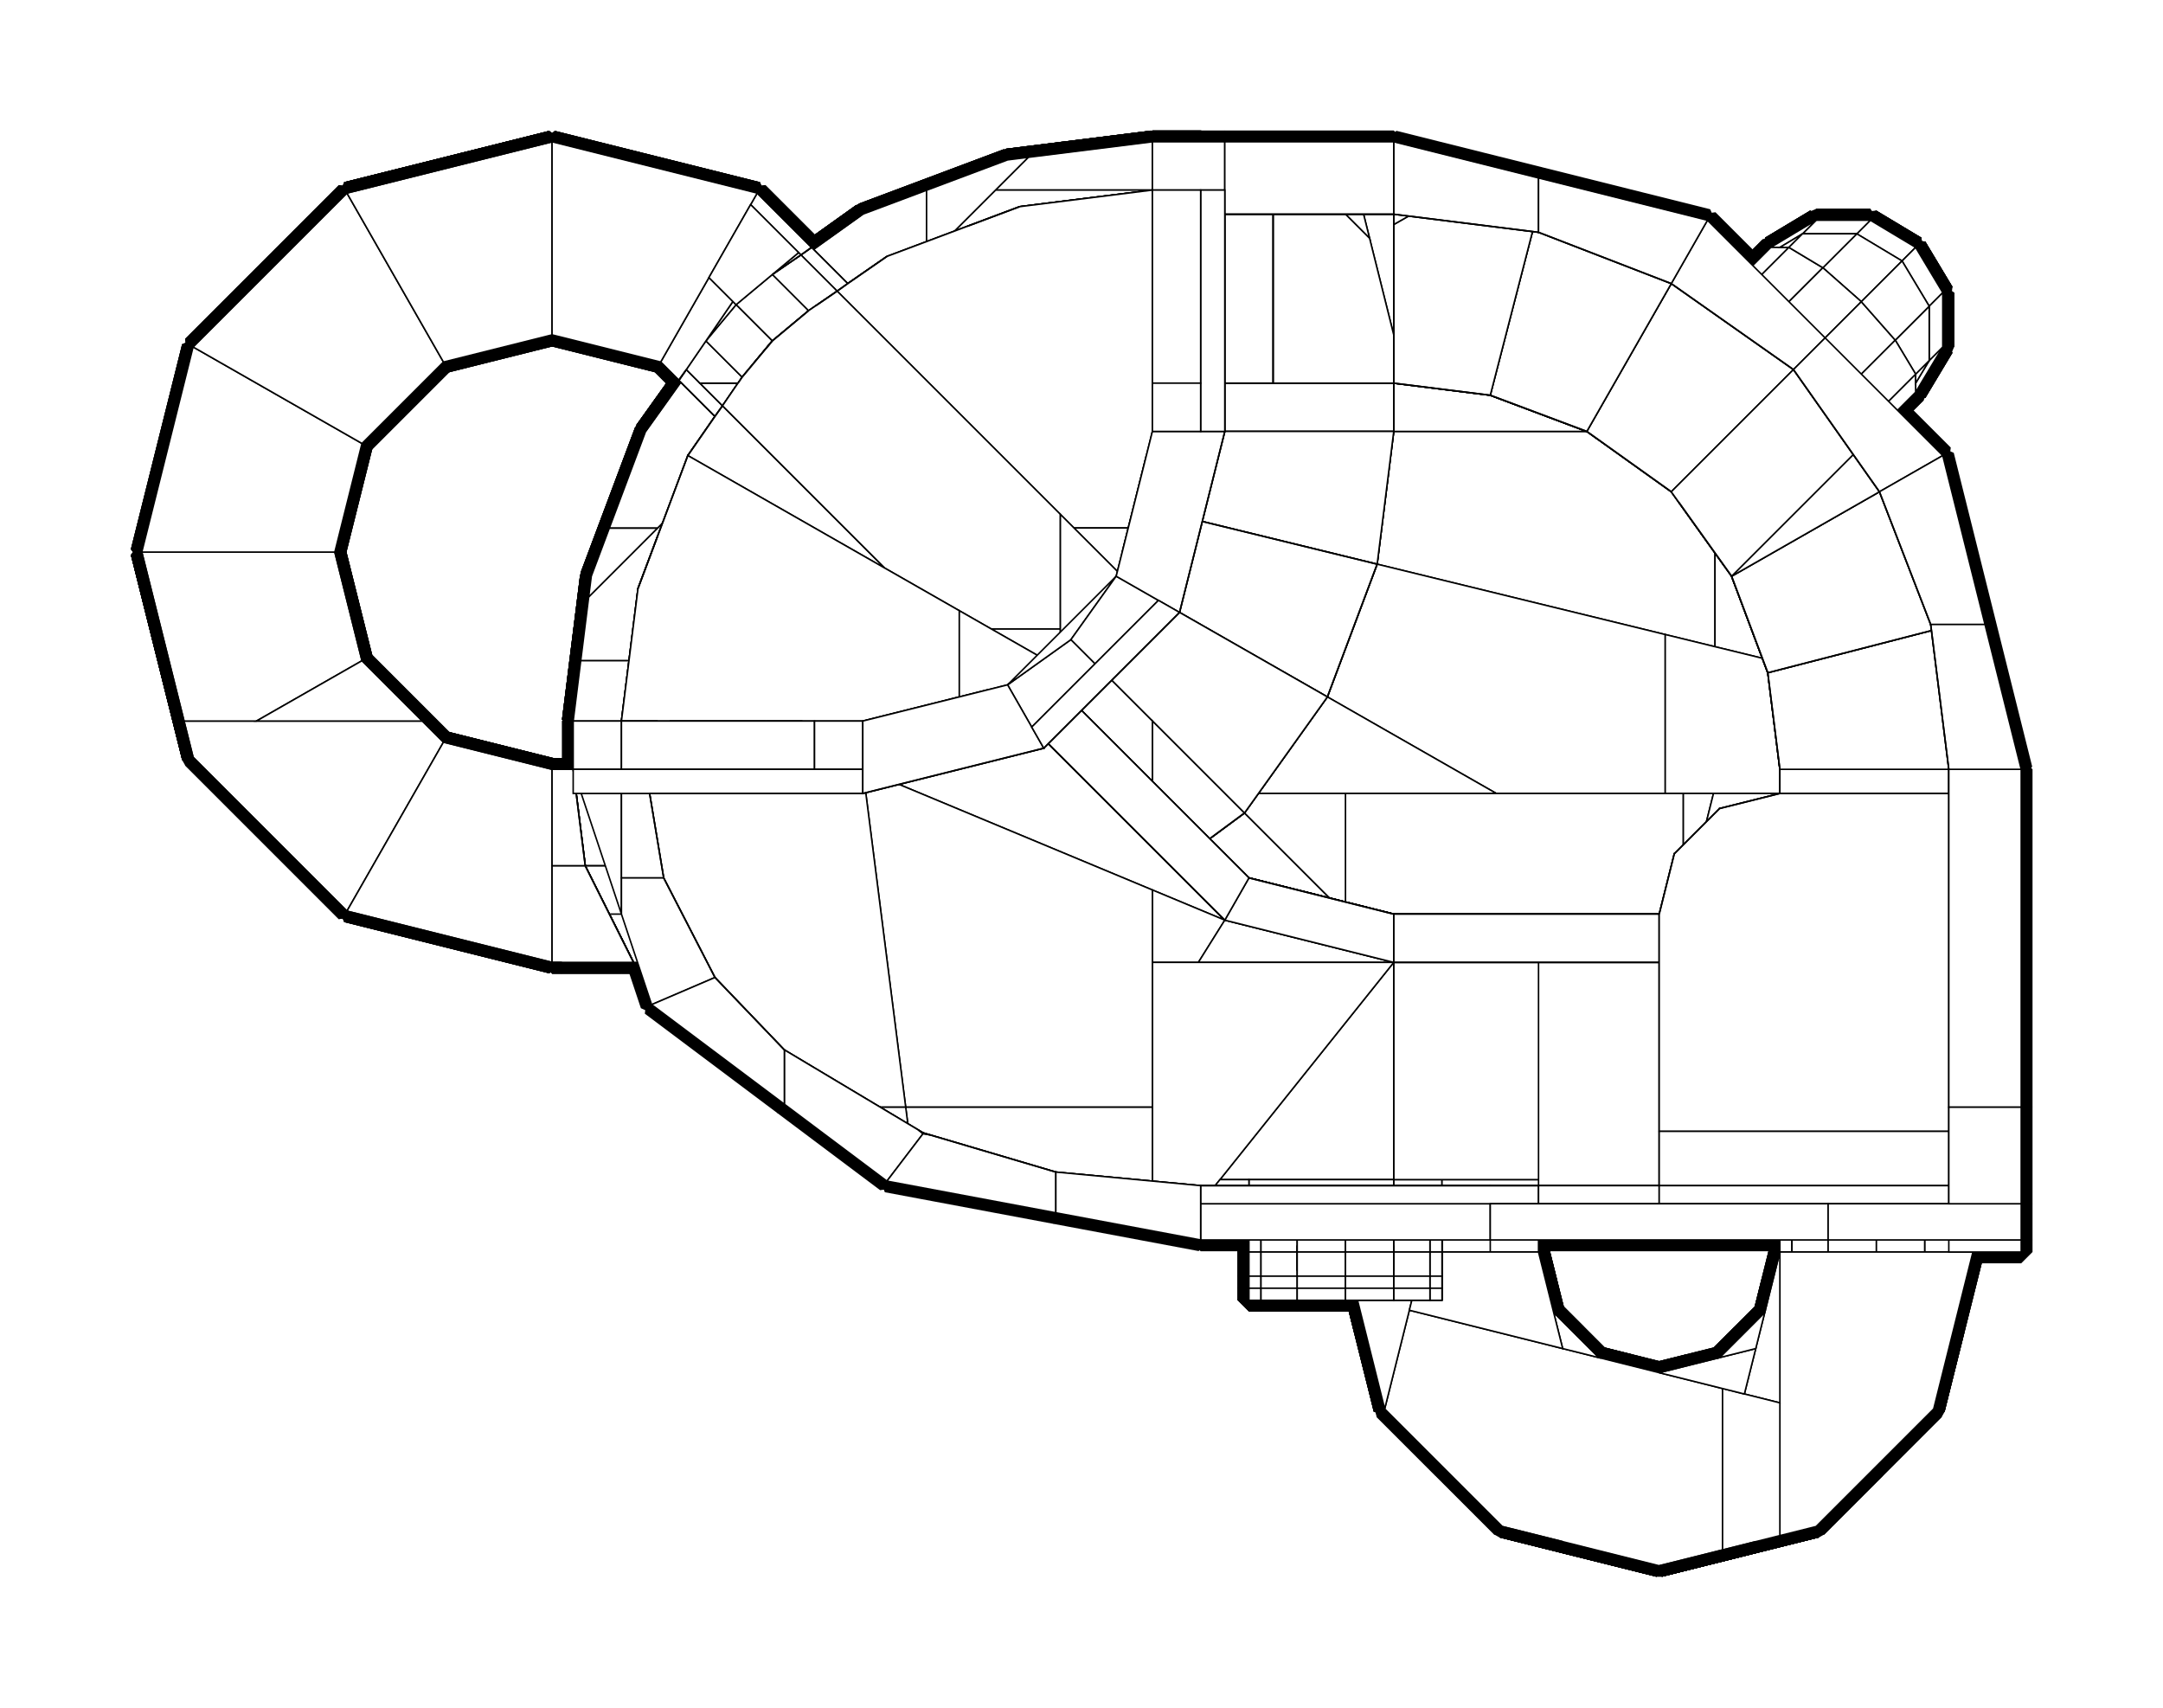 <?xml version="1.0" encoding="utf-8" ?>
<svg baseProfile="tiny" height="100%" version="1.2" viewBox="-796.0 -622.0 1434.0 1132.0" width="100%" xmlns="http://www.w3.org/2000/svg" xmlns:ev="http://www.w3.org/2001/xml-events" xmlns:xlink="http://www.w3.org/1999/xlink"><defs><g id="bsp_ref"><polygon points="435,-443 450,-434 459,-419 459,-401 450,-386 402,-434 417,-443" /><polygon points="378,-458 408,-476 417,-443 402,-434" /><polygon points="444,-476 474,-458 450,-434 435,-443" /><polygon points="459,-419 492,-428 492,-392 459,-401" /><polygon points="352,-336 304,-384 348,-428 378,-458 402,-434 450,-386 474,-362 444,-332 400,-288" /><polygon points="304,-384 352,-336 316,-336 256,-336" /><polygon points="256,-336 316,-336 341,-269.333 341,-193.282 308,-201.344 117,-248 128,-336" /><polygon points="341,-269.333 352,-240 372.395,-185.613 341,-193.282" /><polygon points="341,-269.333 316,-336 352,-336 400,-288 352,-240" /><polygon points="474,-458 492,-428 459,-419 450,-434" /><polygon points="450,-386 459,-401 492,-392 474,-362" /><polygon points="444,-476 435,-443 417,-443 408,-476" /><polygon points="308,-96 196,-96 84,-160 117,-248 308,-201.344" /><polygon points="341,-193.282 372.395,-185.613 376,-176 384,-112 384,-96 340,-96 320,-96 308,-96 308,-201.344" /><polygon points="192,-360 256,-336 128,-336 128,-368" /><polygon points="96,-96 38.286,-96 84,-160 196,-96" /><polygon points="320,-16 224,-16 96,-16 96,-24 96,-96 196,-96 308,-96 320,-96" /><polygon points="340,-96 332.8,-67.2 328,-48 320,-16 320,-96" /><polygon points="264,32 272,32 272,160 264,160" /><polygon points="272,32 288,32 288,160 272,160" /><polygon points="256,32 264,32 264,160 256,160" /><polygon points="328,-48 332.8,-67.2 352,-72" /><polygon points="384,-96 384,-80 352,-72 332.8,-67.2 340,-96" /><polygon points="96,13.818 96,8 96,-16 224,-16 224,32 96,32" /><polygon points="224,32 256,32 256,160 224,160 96,160 96,32" /><polygon points="96,-96 96,-24 85.333,-26.667 29,-83 38.286,-96" /><polygon points="-32,-16 -32,-60 -24,-52 12,-16" /><polygon points="-32,16 -32,-16 12,-16 24,-16 26.947,-16 64,0 96,13.818 96,32 96,160 96,176 0,167 -32,158" /><polygon points="96,13.818 64,0 96,8" /><polygon points="20,-19 24,-16 12,-16 -24,-52" /><polygon points="26.947,-16 24,-16 20,-19" /><polygon points="85.333,-26.667 32,-40 6,-66 29,-83" /><polygon points="96,176 96,160 224,160 224,176 224,208 96,208" /><polygon points="-128,-168 -160,-160 -160,-177.032 -127.204,-168.569" /><polygon points="-160,-368 -96,-392 -56,-397 -56,-240 -86,-198 -127.204,-168.569 -160,-177.032 -192,-185.29 -280,-208 -256,-272 -216,-328" /><polygon points="-56,-397 -32,-400 -32,-336 -56,-240" /><polygon points="-192,-144 -288,-144 -320,-144 -328,-144 -385.721,-144 -416,-144 -404,-240 -371.852,-231.704 -280,-208 -192,-185.29" /><polygon points="-160,-177.032 -160,-160 -160,-144 -192,-144 -192,-185.29" /><polygon points="-32,-16 -32,16 -160,16 -160,-128 -112,-140 -32,-60" /><polygon points="-160,-128 -160,16 -248,16 -280,-48 -288,-112 -288,-144 -192,-144 -160,-144" /><polygon points="-160,16 -32,16 -32,158 -96,140 -180,95 -248,16" /><polygon points="128,-368 128,-336 128,-336 128,-336 128,-368" /><polygon points="474,-362 474,-362 444,-332 444,-332 444,-332" /><polygon points="400,-288 444,-332 444,-332 352,-240 352,-240" /><polygon points="378,-458 348,-428 348,-428 348,-428 348,-428 378,-458" /><polygon points="384,-96 384,-112 384,-112 384,-80 384,-80 384,-80" /><polygon points="320,-16 320,-16 320,-16 256,-16 224,-16 224,-16" /><polygon points="224,160 224,160 224,176 224,176" /><polygon points="-32,158 0,167 0,167 -96,140 -96,140" /><polygon points="-160,-144 -160,-160 -160,-160 -160,-128 -160,-128" /><polygon points="85.333,-26.667 96,-24 96,-24 85.333,-26.667" /><polygon points="32,-40 32,-40 6,-66 6,-66" /><polygon points="-328,-144 -320,-144 -320,-144 -320,-144 -328,-144" /><polygon points="-385.721,-144 -328,-144 -328,-144 -385.721,-144" /><polygon points="-371.852,-231.704 -404,-240 -404,-240 -371.852,-231.704" /><polygon points="435,-443 435,-443 417,-443 417,-443" /><polygon points="459,-401 459,-401 459,-419 459,-419" /><polygon points="450,-434 459,-419 459,-419 450,-434" /><polygon points="402,-434 417,-443 417,-443 402,-434" /><polygon points="459,-401 450,-386 450,-386 459,-401" /><polygon points="450,-386 402,-434 402,-434 450,-386" /><polygon points="435,-443 450,-434 450,-434 435,-443" /><polygon points="224,208 229,228 109,260 96,208" /><polygon points="229,228 224,208 224,208 229,228" /><polygon points="448,-432 436,-440 440,-424 456,-420" /><polygon points="474,-458 474,-458 444,-476 444,-476" /><polygon points="492,-428 492,-428 474,-458 474,-458" /><polygon points="352,-72 352,-72 384,-80 384,-80" /><polygon points="320,-16 320,-16 328,-48 328,-48" /><polygon points="328,-48 328,-48 352,-72 352,-72" /><polygon points="0,167 0,167 -96,140 -96,140" /><polygon points="-248,16 -248,16 -180,95 -180,95" /><polygon points="128,-336 128,-336 117,-248 117,-248" /><polygon points="-56,-240 -56,-240 -32,-336 -32,-336" /><polygon points="-56,-240 -56,-240 -86,-198 -86,-198 -56,-240" /><polygon points="84,-160 84,-160 38.286,-96 29,-83 29,-83" /><polygon points="-24,-52 -24,-52 -32,-60 -112,-140 -112,-140" /><polygon points="32,-40 32,-40 6,-66 6,-66" /><polygon points="20,-19 20,-19 -24,-52 -24,-52" /><polygon points="-216,-328 -216,-328 -256,-272 -256,-272" /><polygon points="-216,-328 -216,-328 -160,-368 -160,-368 -216,-328" /><polygon points="-280,-208 -280,-208 -371.852,-231.704 -371.852,-231.704" /><polygon points="-392,-272 -368,-336 -256,-272 -280,-208 -371.852,-231.704" /><polygon points="-256,-272 -256,-272 -280,-208 -280,-208" /><polygon points="-404,-240 -392,-272 -371.852,-231.704" /><polygon points="109,260 229,228 234,248 122,312" /><polygon points="96,208 96,208 109,260 109,260" /><polygon points="109,260 109,260 229,228 229,228" /><polygon points="436,-440 448,-432 456,-420 440,-424" /><polygon points="440,-424 440,-424 436,-440 436,-440" /><polygon points="436,-440 436,-440 448,-432 448,-432" /><polygon points="456,-420 456,-420 440,-424 440,-424" /><polygon points="448,-432 448,-432 456,-420 456,-420" /><polygon points="0,167 0,167 -24.889,160 -32,158 -96,140 -96,140" /><polygon points="-180,95 -180,95 -180,95 -96,140 -96,140 -96,140" /><polygon points="-248,16 -248,16 -180,95 -180,95" /><polygon points="96,-24 96,-24 96,-16 96,8 96,8" /><polygon points="-24,-52 -24,-52 -112,-140 -112,-140" /><polygon points="64,-32 32,-40 32,-40 32,-40 85.333,-26.667 85.333,-26.667" /><polygon points="64,0 64,0 26.947,-16 20,-19 20,-19 20,-19" /><polygon points="96,8 96,8 64,0 64,0" /><polygon points="20,-19 20,-19 -24,-52 -24,-52" /><polygon points="-256,-272 -256,-272 -368,-336 -368,-336" /><polygon points="-368,-336 -308,-420 -216,-328 -256,-272" /><polygon points="-216,-328 -216,-328 -256,-272 -256,-272" /><polygon points="122,312 122,312 234,248 234,248" /><polygon points="122,312 234,248 249,263 161,351" /><polygon points="249,263 234,248 234,248 249,263" /><polygon points="252,64 252,128 256,128 256,64" /><polygon points="-308,-420 -224,-480 -160,-368 -216,-328" /><polygon points="-216,-328 -216,-328 -308,-420 -308,-420" /><polygon points="-160,-368 -160,-368 -216,-328 -216,-328" /><polygon points="122,312 122,312 161,351 161,351" /><polygon points="264,278 200,390 161,351 249,263" /><polygon points="264,278 264,278 200,390 200,390" /><polygon points="161,351 161,351 249,263 249,263" /><polygon points="128,-368 128,-336 128,-336 128,-368" /><polygon points="348,-428 348,-428 304,-384 256,-336 256,-336" /><polygon points="444,-332 439,-339 361,-261 347,-247 352,-240" /><polygon points="232,-345 256,-336 256,-336 192,-360 192,-360" /><polygon points="361,-216 376,-176 376,-176 372.395,-185.613 352,-240 352,-240" /><polygon points="376,-176 376,-176 384,-112 384,-112 376,-176" /><polygon points="128,-368 128,-368 128,-368 160,-364 192,-360 192,-360 192,-360 128,-368" /><polygon points="224,32 224,32 256,32 256,32 224,32" /><polygon points="224,16 224,32 224,32 224,-16 224,-16 224,-16" /><polygon points="224,16 224,-16 216,-16 216,16" /><polygon points="224,160 224,160 224,176 224,176" /><polygon points="-128,-516 -96,-392 -160,-368 -160,-504" /><polygon points="-32,-400 -32,-400 -56,-397 -96,-392 -96,-392" /><polygon points="-96,-392 -96,-392 -160,-368 -160,-368 -160,-368 -160,-368" /><polygon points="-160,-160 -160,-160 -128,-168 -128,-168" /><polygon points="-160,-160 -128,-168 -128,-168 -160,-160" /><polygon points="96,-24 96,-24 96,8 96,8" /><polygon points="96,-24 96,-24 96,-24 85.333,-26.667 85.333,-26.667 85.333,-26.667 96,-24" /><polygon points="-128,-136 -112,-140 -112,-140 -112,-140 -112,-140 -160,-128 -160,-128" /><polygon points="-160,-368 -224,-480 -160,-504" /><polygon points="-160,-368 -160,-368 -224,-480 -224,-480" /><polygon points="-160,-128 -168,-126 -168,-126 -160,-128" /><polygon points="-288,-144 -288,-144 -288,-112 -288,-112" /><polygon points="-160,-160 -168,-158 -168,-144 -168,-126 -160,-128" /><polygon points="-160,-160 -160,-160 -168,-158 -168,-158" /><polygon points="-288,-144 -288,-112 -280,-112 -280,-144" /><polygon points="-288,-144 -280,-144 -280,-144 -288,-144" /><polygon points="-320,-144 -320,-144 -288,-144 -288,-144" /><polygon points="224,176 224,208 224,208 224,208 224,176" /><polygon points="264,278 284,283 252,403 200,390" /><polygon points="284,283 264,278 264,278 284,283" /><polygon points="284,283 284,283 252,403 252,403" /><polygon points="224,208 224,176 216,176 216,208" /><polygon points="96,176 96,208 104,208 104,176" /><polygon points="0,-336 0,-400 128,-400 128,-368 128,-336" /><polygon points="0,-528 64,-512 112,-464 128,-400 0,-400 -32,-400 -32,-528" /><polygon points="-32,-400 -96,-392 -128,-516 -32,-528" /><polygon points="-32,-400 -32,-400 -96,-392 -96,-392" /><polygon points="-96,-392 -96,-392 -128,-516 -128,-516" /><polygon points="252,403 304,416 304,416 304,416 304,416 200,390 200,390 200,390" /><polygon points="200,390 200,390 252,403 252,403" /><polygon points="284,283 304,288 304,416 252,403" /><polygon points="-128,-516 -128,-516 -32,-528 -32,-528 -128,-516" /><polygon points="-128,-516 -128,-516 -128,-516 -160,-504 -224,-480 -224,-480" /><polygon points="348,-428 348,-428 355,-423" /><polygon points="263,-331 256,-336 256,-336" /><polygon points="355,-423 348,-428 256,-336 263,-331" /><polygon points="439,-339 424,-360 340,-276 361,-261" /><polygon points="216,16 216,-16 192,-16 192,16" /><polygon points="0,-336 0,-336 128,-336 128,-336" /><polygon points="128,-336 128,-336 128,-336 128,-336 117,-248 117,-248" /><polygon points="-14,-280 0,-336 128,-336 117,-248" /><polygon points="117,-248 117,-248 117,-248 84,-160 84,-160 84,-160" /><polygon points="104,-22 96,-24 96,8 104,10" /><polygon points="104,-22 128,-16 128,-16 112,-20" /><polygon points="-280,-144 -256,-144 -256,-144 -264,-144" /><polygon points="-168,-158 -192,-152 -192,-144 -168,-144" /><polygon points="-280,-144 -280,-112 -256,-112 -256,-144" /><polygon points="122,312 122,312 161,351 200,390 200,390 200,390 200,390" /><polygon points="96,208 96,208 109,260 122,312 122,312 122,312 122,312" /><polygon points="304,416 304,416 304,288 304,288" /><polygon points="304,288 324,283 356,403 304,416" /><polygon points="304,288 304,288 324,283 324,283" /><polygon points="234,248 234,248 234,248 234,248 229,228 224,208 224,208 224,208" /><polygon points="264,278 264,278 304,288 304,288 304,288 304,288 284,283 264,278" /><polygon points="264,278 264,278 264,278 264,278 249,263 234,248 234,248" /><polygon points="252,64 252,64 256,64 256,64" /><polygon points="252,128 252,64 256,64 256,128" /><polygon points="256,128 256,128 252,128 252,128" /><polygon points="256,64 256,64 256,128 256,128" /><polygon points="252,128 252,128 252,64 252,64" /><polygon points="288,40 288,32 224,32 224,40" /><polygon points="224,152 224,160 288,160 288,152" /><polygon points="216,208 216,176 192,176 192,208" /><polygon points="104,176 104,208 128,208 128,176" /><polygon points="0,-336 0,-336 -14,-280 -14,-280" /><polygon points="-14,-280 117,-248 84,-160 -28,-224" /><polygon points="117,-248 117,-248 84,-160 84,-160" /><polygon points="-14,-280 -14,-280 117,-248 117,-248" /><polygon points="408,390 356,403 324,283 344,278" /><polygon points="356,403 408,390 408,390 408,390 408,390 304,416 304,416" /><polygon points="304,416 304,416 356,403 356,403" /><polygon points="356,403 356,403 324,283 324,283" /><polygon points="424,-360 404,-388 312,-296 340,-276" /><polygon points="376,-408 355,-423 263,-331 284,-316" /><polygon points="332,-268 332,-268 337,-261 347,-247" /><polygon points="340,-276 332,-268 347,-247 361,-261" /><polygon points="128,-16 128,16 160,16 160,-16" /><polygon points="128,-16 104,-22 104,10 128,16" /><polygon points="-192,-152 -224,-144 -192,-144" /><polygon points="-256,-144 -256,-112 -224,-112 -224,-144" /><polygon points="-192,-144 -192,-120 -168,-126 -168,-144" /><polygon points="224,64 224,96 288,96 288,64" /><polygon points="224,128 224,152 288,152 288,128" /><polygon points="288,64 288,40 224,40 224,64" /><polygon points="96,208 96,208 224,208 224,208" /><polygon points="312,-296 404,-388 376,-408 284,-316" /><polygon points="312,-296 312,-296 332,-268 332,-268" /><polygon points="312,-296 332,-268 340,-276" /><polygon points="256,32 264,32 264,32 256,32" /><polygon points="272,32 288,32 288,32 272,32" /><polygon points="264,32 272,32 272,32 264,32" /><polygon points="216,16 192,16 160,16 128,16 128,32 224,32 224,16" /><polygon points="224,32 224,32 224,16 224,16" /><polygon points="224,16 224,16 216,16 216,16" /><polygon points="216,16 216,16 192,16 192,16" /><polygon points="160,16 128,16 128,16" /><polygon points="192,16 192,16 160,16" /><polygon points="160,-16 160,16 192,16 192,-16" /><polygon points="256,32 256,32 256,160 256,160" /><polygon points="256,160 256,160 256,32 256,32" /><polygon points="264,160 272,160 272,32 264,32" /><polygon points="256,160 264,160 264,32 256,32" /><polygon points="272,160 288,160 288,32 272,32" /><polygon points="264,160 256,160 256,160 264,160" /><polygon points="288,160 272,160 272,160 288,160" /><polygon points="272,160 264,160 264,160 272,160" /><polygon points="264,160 264,160 264,32 264,32" /><polygon points="264,32 264,32 264,160 264,160" /><polygon points="256,160 224,160 224,160 224,160 256,160" /><polygon points="224,160 256,160 256,32 224,32 128,32 128,160" /><polygon points="224,176 224,160 128,160 128,176" /><polygon points="0,167 0,167 0,167 0,167 96,176 96,176" /><polygon points="-160,105.714 -180,95 -180,95 -96,140 -96,140" /><polygon points="-248,16 -248,16 -180,95 -180,95" /><polygon points="-280,-48 -280,-48 -248,16 -248,16 -248,16 -248,16" /><polygon points="84,-160 -28,-224 -28,-224 84,-160" /><polygon points="-28,-224 -28,-224 -6,-312 0,-336 0,-336 -14,-280 -28,-224" /><polygon points="-32,-336 -56,-240 -56,-240 -32,-336" /><polygon points="-86,-198 -86,-198 -128,-168 -128,-168 -128,-168 -127.204,-168.569 -86,-198" /><polygon points="128,16 104,10 96,8 96,32 128,32" /><polygon points="128,32 96,32 96,68 96,160 128,160" /><polygon points="128,160 96,160 96,176 128,176" /><polygon points="128,16 128,16 104,10 104,10" /><polygon points="104,10 104,10 96,8 96,8" /><polygon points="96,-24 96,-24 104,-22 112,-20" /><polygon points="29,-83 29,-83 -32,-144 -70,-182 -70,-182" /><polygon points="84,-160 84,-160 84,-160 84,-160 29,-83 29,-83" /><polygon points="-28,-224 84,-160 29,-83 -70,-182" /><polygon points="-24,-52 -24,-52 -112,-140 -112,-140 -112,-140" /><polygon points="29,-83 29,-83 29,-83 6,-66 6,-66 6,-66 6,-66" /><polygon points="20,-19 -24,-52 16,-12" /><polygon points="96,32 96,8 64,0 16,-12 96,68" /><polygon points="64,0 20,-19 16,-12" /><polygon points="64,0 64,0 20,-19 20,-19" /><polygon points="96,8 96,8 96,8 64,0 64,0" /><polygon points="20,-19 20,-19 -24,-52 -24,-52" /><polygon points="-96,140 -32,158 -32,16 -85.714,16 -140.563,16 -160,16 -160,105.714" /><polygon points="-85.714,16 -48,-28 -136,5 -140.563,16" /><polygon points="-32,-44 -48,-28 -85.714,16 -32,16" /><polygon points="-160,16 -140.563,16 -136,5 -160,8" /><polygon points="96,160 1.362,160 -24.889,160 0,167 96,176" /><polygon points="-32,-44 -24,-52 -112,-140 -160,-92 -160,8 -136,5 -48,-28" /><polygon points="16,-12 -24,-52 -32,-44 -32,16 -32,158 -24.889,160 1.362,160" /><polygon points="16,-12 1.362,160 96,160 96,68" /><polygon points="-112,-140 -128,-136 -160,-128 -160,-112 -160,-92" /><polygon points="-128,-136 -128,-136 -160,-128 -160,-128" /><polygon points="-112,-140 -112,-140 -128,-136 -128,-136" /><polygon points="-256,-112 -256,-112 -280,-112 -280,-112" /><polygon points="-280,-112 -280,-112 -288,-112 -288,-112" /><polygon points="-224,-112 -256,-112 -256,-112" /><polygon points="-192,-120 -192,-120 -224,-112" /><polygon points="-168,-126 -168,-126 -192,-120 -192,-120" /><polygon points="-224,-144 -224,-112 -192,-120 -192,-144" /><polygon points="-168,-126 -192,-120 -224,-112 -160,-112 -160,-128" /><polygon points="-160,16 -248,16 -180,95 -160,105.714" /><polygon points="-160,16 -160,8 -160,-92 -160,-112 -224,-112 -256,-112 -280,-112 -288,-112 -280,-48 -248,16" /><polygon points="-288,-112 -288,-112 -288,-112 -280,-48 -280,-48" /><polygon points="224,176 224,208 224,208 224,208 224,176" /><polygon points="96,176 96,176 96,208 96,208 96,208 96,208" /><polygon points="128,176 96,176 96,208 224,208 224,176" /><polygon points="408,390 408,390 344,278 344,278" /><polygon points="447,351 408,390 344,278 359,263" /><polygon points="359,263 344,278 344,278 359,263" /><polygon points="224,208 224,208 224,208 224,208 234,248 234,248 224,208" /><polygon points="224,176 224,176 224,208 224,208" /><polygon points="224,152 224,152 224,128 224,128" /><polygon points="224,160 224,160 224,152 224,152" /><polygon points="224,96 224,64 224,64" /><polygon points="224,64 224,64 224,40 224,40" /><polygon points="224,40 224,40 224,32 224,32" /><polygon points="224,128 224,128 224,96" /><polygon points="288,160 288,160 224,160 224,160" /><polygon points="224,32 224,32 288,32 288,32" /><polygon points="288,96 288,128 288,128" /><polygon points="288,32 288,32 288,40 288,40" /><polygon points="288,40 288,40 288,64 288,64" /><polygon points="288,64 288,64 288,96" /><polygon points="288,152 288,152 288,160 288,160" /><polygon points="288,128 288,128 288,152 288,152" /><polygon points="224,32 288,32 288,160 224,160" /><polygon points="224,96 224,128 288,128 288,96" /><polygon points="216,176 216,176 224,176 224,176" /><polygon points="104,176 104,176 128,176 128,176" /><polygon points="192,176 192,176 216,176 216,176" /><polygon points="160,176 192,176 192,176" /><polygon points="128,176 128,176 160,176" /><polygon points="96,176 96,176 104,176 104,176" /><polygon points="96,208 96,208 96,176 96,176" /><polygon points="96,208 96,176 224,176 224,208" /><polygon points="224,208 224,208 216,208 216,208" /><polygon points="128,208 128,208 104,208 104,208" /><polygon points="216,208 216,208 192,208 192,208" /><polygon points="192,208 192,208 160,208" /><polygon points="160,208 128,208 128,208" /><polygon points="104,208 104,208 96,208 96,208" /><polygon points="160,208 192,208 192,176 160,176" /><polygon points="160,176 128,176 128,208 160,208" /><polygon points="-32,-104 -2,-74 -32,-44" /><polygon points="-2,-74 -32,-104 -32,-144 29,-83 6,-66" /><polygon points="-70,-182 -32,-144 -32,-104 -32,-44 -48,-28 -112,-140" /><polygon points="-32,-44 -2,-74 -2,-74 -48,-28 -48,-28" /><polygon points="64,-32 64,-32 85.333,-26.667 85.333,-26.667" /><polygon points="32,-40 32,-40 64,-32 64,-32" /><polygon points="32,-40 6,-66 6,-66 6,-66 32,-40" /><polygon points="29,-83 29,-83 6,-66 6,-66" /><polygon points="408,390 408,390 447,351 447,351" /><polygon points="486,312 447,351 359,263 374,248" /><polygon points="447,351 447,351 359,263 359,263" /><polygon points="-32,-528 -32,-528 -32,-528 0,-528 0,-528 -32,-528" /><polygon points="474,-458 474,-458 444,-476 444,-476" /><polygon points="492,-428 492,-428 474,-458 474,-458" /><polygon points="-416,-144 -404,-240 -404,-240 -404,-240 -416,-144" /><polygon points="128,-368 128,-368 128,-400 128,-400" /><polygon points="492,-392 492,-392 492,-428 492,-428 492,-428" /><polygon points="444,-476 444,-476 444,-476 408,-476 408,-476" /><polygon points="474,-362 474,-362 492,-392 492,-392" /><polygon points="376,-408 376,-408 404,-388 404,-388" /><polygon points="348,-428 348,-428 355,-423 376,-408 376,-408" /><polygon points="408,-476 408,-476 378,-458 378,-458" /><polygon points="444,-332 439,-339 439,-339 444,-332" /><polygon points="439,-339 424,-360 424,-360 439,-339" /><polygon points="404,-388 404,-388 424,-360 424,-360" /><polygon points="347,-247 352,-240 352,-240 347,-247" /><polygon points="337,-261 347,-247 347,-247" /><polygon points="256,-336 284,-316 284,-316 263,-331 256,-336" /><polygon points="312,-296 312,-296 284,-316 284,-316" /><polygon points="332,-268 312,-296 312,-296 317,-289 337,-261" /><polygon points="232,-345 256,-336 256,-336 256,-336 232,-345" /><polygon points="192,-360 232,-345 232,-345 192,-360" /><polygon points="361,-216 376,-176 376,-176 361,-216" /><polygon points="352,-240 361,-216 361,-216 352,-240" /><polygon points="384,-112 384,-112 384,-112 384,-80 384,-80 384,-80" /><polygon points="384,-80 384,-80 352,-72 352,-72 384,-80" /><polygon points="192,-16 160,-16 160,-16 192,-16" /><polygon points="160,-16 128,-16 128,-16 128,-16 160,-16" /><polygon points="216,-16 192,-16 192,-16 216,-16" /><polygon points="224,-16 216,-16 216,-16 224,-16" /><polygon points="256,-16 224,-16 224,-16 224,-16 256,-16" /><polygon points="160,-16 192,-16 216,-16 224,-16 256,-16 320,-16 320,-16 128,-16 128,-16" /><polygon points="320,-16 256,-16 256,-16 320,-16" /><polygon points="-168,-126 -112,-140 -48,-28 -136,5" /><polygon points="128,-368 128,-400 120,-400 120,-368" /><polygon points="-192,-152 -184,-154 -168,-158 -160,-160 -128,-168 -128,-168 -128,-168 -224,-144 -224,-144 -224,-144" /><polygon points="-2,-74 -2,-74 -48,-28 -48,-28" /><polygon points="128,-400 128,-400 112,-464 112,-464" /><polygon points="112,-464 112,-464 64,-512 64,-512" /><polygon points="-404,-240 -368,-336 -368,-336 -368,-336 -392,-272 -404,-240" /><polygon points="-308,-420 -224,-480 -224,-480 -224,-480 -224,-480 -308,-420" /><polygon points="-308,-420 -308,-420 -308,-420 -368,-336 -368,-336" /><polygon points="-32,-336 -32,-336 -32,-336 -32,-336 -32,-400 -32,-400 -32,-400 -32,-400" /><polygon points="-32,-400 -32,-400 0,-400 0,-400" /><polygon points="0,-400 0,-400 0,-336 0,-336 0,-336 0,-336" /><polygon points="-32,-336 -36,-320 -56,-240 -56,-240 -32,-336" /><polygon points="-56,-240 -86,-198 -86,-198 -56,-240" /><polygon points="128,-16 96,-24 96,-24 112,-20 128,-16" /><polygon points="-70,-182 -70,-182 -112,-140 -112,-140" /><polygon points="-28,-224 -28,-224 -70,-182 -70,-182 -70,-182" /><polygon points="-2,-74 -2,-74 6,-66 32,-40 32,-40" /><polygon points="85.333,-26.667 64,-32 64,-32 85.333,-26.667" /><polygon points="64,-32 32,-40 32,-40 64,-32" /><polygon points="-112,-140 -112,-140 -48,-28 -48,-28" /><polygon points="-168,-158 -184,-154 -168,-158" /><polygon points="-256,-144 -256,-144 -224,-144 -224,-144" /><polygon points="-224,-144 -224,-144 -192,-152 -192,-152" /><polygon points="-184,-154 -192,-152 -192,-152 -168,-158" /><polygon points="-280,-144 -280,-144 -264,-144" /><polygon points="-320,-144 -320,-144 -288,-144 -288,-144" /><polygon points="-416,-144 -416,-144 -385.721,-144 -385.721,-144" /><polygon points="200,390 200,390 200,390 200,390 122,312 122,312 200,390" /><polygon points="486,312 486,312 486,312 408,390 408,390 408,390 408,390 408,390 447,351 486,312" /><polygon points="486,312 486,312 374,248 374,248" /><polygon points="499,260 486,312 374,248 379,228" /><polygon points="379,228 374,248 374,248 379,228" /><polygon points="408,390 408,390 304,416 304,416" /><polygon points="304,416 304,416 200,390 200,390" /><polygon points="512,208 384,208 384,208 512,208" /><polygon points="224,208 224,208 96,208 96,208" /><polygon points="-32,-528 -32,-528 -128,-516 -128,-516" /><polygon points="-416,-144 -404,-240 -404,-240 -416,-144" /><polygon points="256,-336 256,-336 232,-345 192,-360 192,-360" /><polygon points="376,-176 376,-176 361,-216 352,-240 352,-240" /><polygon points="384,-112 384,-112 376,-176 376,-176" /><polygon points="320,-16 320,-16 272,-16 208,-16 128,-16 128,-16" /><polygon points="112,-464 112,-464 128,-400 128,-400 112,-464" /><polygon points="-112,-140 -112,-140 -168,-126 -168,-126" /><polygon points="112,-464 112,-464 64,-512 64,-512" /><polygon points="0,-400 0,-400 0,-336 0,-336" /><polygon points="-128,-168 -128,-168 -86,-198 -86,-198" /><polygon points="-32,-400 -32,-400 0,-400 0,-400" /><polygon points="-32,-336 -32,-336 -36,-320 -36,-320 -36,-320 -32,-336" /><polygon points="-32,-336 -32,-336 -32,-400 -32,-400" /><polygon points="-86,-198 -86,-198 -56,-240 -56,-240" /><polygon points="-168,-126 -136,5 -224,16 -224,-112" /><polygon points="-2,-74 -2,-74 -24,-52 -48,-28 -48,-28" /><polygon points="-168,-126 -168,-126 -136,5 -136,5" /><polygon points="-2,-74 -2,-74 32,-40 32,-40" /><polygon points="32,-40 32,-40 64,-32 85.333,-26.667 96,-24 128,-16 128,-16" /><polygon points="-136,5 -136,5 -48,-28 -48,-28" /><polygon points="-404,-240 -404,-240 -392.054,-271.857 -368,-336 -368,-336 -368,-336 -368,-336 -404,-240" /><polygon points="-224,-480 -224,-480 -308,-420 -308,-420" /><polygon points="-368,-336 -308,-420 -308,-420 -368,-336" /><polygon points="486,312 486,312 499,260 499,260" /><polygon points="379,228 384,208 512,208 499,260" /><polygon points="499,260 499,260 379,228 379,228" /><polygon points="408,390 408,390 368,400 304,416 304,416" /><polygon points="304,416 304,416 240,400 200,390 200,390" /><polygon points="512,160 512,80 512,80 512,160" /><polygon points="-224,122.857 -192,140 -192,140 -224,122.857 -276,95 -276,95" /><polygon points="-416,-144 -416,-144 -411,-184 -405.714,-226.286 -404,-240 -404,-240 -416,-144" /><polygon points="352,176 352,176 224,176 224,176" /><polygon points="0,176 0,176 -32,173 -96,167 -96,167" /><polygon points="384,-80 384,-80 384,-80 384,-80 352,-72 352,-72" /><polygon points="384,160 512,160 512,176 384,176 352,176 352,160" /><polygon points="368,-44 384,-48 384,-16 352,-16 356,-32" /><polygon points="352,16 352,-16 384,-16 384,16 384,80 384,160 352,160" /><polygon points="384,80 512,80 512,160 384,160" /><polygon points="208,16 272,16 352,16 352,160 352,176 224,176 128,176 128,16" /><polygon points="272,-16 256,-16 224,-16 208,-16" /><polygon points="272,-16 272,-16 256,-16 256,-16" /><polygon points="328,-48 320,-16 320,-16 320,-16 320,-16 320,-16 328,-48" /><polygon points="352,-72 328,-48 328,-48 352,-72" /><polygon points="-224,-112 -224,-112 -224,16 -224,16" /><polygon points="-224,-112 -224,-112 -112,-140 -112,-140 -112,-140 -168,-126 -224,-112" /><polygon points="0,-368 0,-400 0,-400 0,-336 0,-336" /><polygon points="0,-400 0,-368 8,-368 8,-400" /><polygon points="120,-368 120,-400 96,-400 96,-368" /><polygon points="8,-400 8,-368 32,-368 32,-400" /><polygon points="-6,-312 -6,-312 -6,-312 0,-336 0,-336 0,-336 0,-336 0,-336 -6,-312" /><polygon points="-22,-248 -6,-312 -6,-312 -28,-224 -28,-224" /><polygon points="0,-400 0,-400 -32,-400 -32,-400 0,-400" /><polygon points="-36,-320 -40,-304 -48,-272 -52,-256" /><polygon points="-52,-256 -56,-240 -56,-240 -56,-240 -36,-320 -36,-320" /><polygon points="-56,-240 -56,-240 -56,-240 -86,-198 -86,-198 -56,-240" /><polygon points="-224,16 -136,5 -192,140" /><polygon points="-224,16 -192,140 -224,122.857" /><polygon points="16,-12 56,-2 120,14 128,16 128,176 0,176" /><polygon points="-24,-52 -6,-34 16,-12 -48,-28" /><polygon points="16,-12 0,176 -96,167 -192,140 -136,5 -48,-28" /><polygon points="128,-16 112,-20 80,-28 64,-32" /><polygon points="16,-56 -2,-74 -2,-74 32,-40 32,-40" /><polygon points="64,-32 32,-40 32,-40 128,-16 128,-16" /><polygon points="-136,5 -136,5 -48,-28 -48,-28" /><polygon points="-224,16 -224,16 -136,5 -136,5" /><polygon points="-272,-144 -336,-144 -416,-144 -416,-144 -416,-144 -385.721,-144 -328,-144 -320,-144 -288,-144 -280,-144 -264,-144 -256,-144 -224,-144 -224,-144" /><polygon points="-272,-144 -272,-144 -288,-144 -288,-144" /><polygon points="-272,-144 -288,-144 -320,-144 -336,-144" /><polygon points="-336,-144 -320,-144 -320,-144 -336,-144" /><polygon points="-344,16 -344,-112 -336,-112 -272,-112 -224,-112 -224,16 -330.86,31.266" /><polygon points="-224,16 -224,122.857 -276,95 -330.86,31.266" /><polygon points="384,176 512,176 512,208 384,208" /><polygon points="408,390 408,390 384,396 368,400 368,400 368,400" /><polygon points="304,416 304,416 240,400 240,400" /><polygon points="0,-368 0,-400 8,-400 8,-368" /><polygon points="8,-368 0,-368 0,-368" /><polygon points="0,-400 0,-400 8,-400" /><polygon points="0,-368 0,-368 0,-400 0,-400" /><polygon points="8,-400 0,-400 0,-368 8,-368" /><polygon points="512,160 512,160 512,176 512,208 512,208 512,176 512,160" /><polygon points="512,80 512,80 384,80 384,80" /><polygon points="384,80 384,80 384,16 384,16" /><polygon points="384,80 384,16 512,16 512,80" /><polygon points="256,16 272,16 208,16 224,16" /><polygon points="224,16 224,-16 256,-16 256,16" /><polygon points="256,16 256,-16 256,-16 256,16" /><polygon points="224,-16 224,16 224,16 224,-16" /><polygon points="-10,-296 -6,-312 -22,-248 -18,-264" /><polygon points="-10,-296 -18,-264 -48,-272 -40,-304" /><polygon points="-18,-264 -18,-264 -48,-272 -48,-272" /><polygon points="104,10 120,14 56,-2 72,2" /><polygon points="72,2 80,-28 112,-20 104,10" /><polygon points="112,-20 112,-20 104,10 104,10" /><polygon points="-336,-112 -336,-112 -344,-112 -344,-112" /><polygon points="-320,-112 -288,-112 -272,-112 -336,-112" /><polygon points="-336,-112 -336,-112 -320,-112 -320,-112 -336,-112" /><polygon points="-320,-112 -320,-144 -288,-144 -288,-112" /><polygon points="-288,-112 -288,-144 -288,-144 -288,-112" /><polygon points="-320,-144 -320,-112 -320,-112 -320,-144" /><polygon points="-344,-112 -344,-112 -344,16 -344,16" /><polygon points="-344,-112 -344,16 -408,-112" /><polygon points="-408,-112 -416,-112 -416,-112 -416,-112 -408,-112" /><polygon points="-344,16 -409.514,-60.112 -416,-112 -408,-112" /><polygon points="-344,16 -376,16 -408,-48 -409.514,-60.112" /><polygon points="-376,16 -344,16 -344,16 -376,16" /><polygon points="-409.514,-60.112 -408,-48 -424,-80 -420,-112 -416,-112" /><polygon points="-408,-48 -376,16 -384,16 -423.467,16 -430,12.5 -430,-32 -424,-80" /><polygon points="-424,-80 -430,-32 -430,-112 -420,-112" /><polygon points="-423.467,16 -430,16 -430,12.5" /><polygon points="32,-400 32,-368 64,-368 64,-400" /><polygon points="-430,-112 -430,-112 -430,-32 -430,12.5 -430,16 -430,16" /><polygon points="512,16 512,16 512,16 512,160 512,160 512,160 512,80 512,16" /><polygon points="512,16 512,-48 512,-48 512,16" /><polygon points="384,-112 384,-112 384,-80 384,-80" /><polygon points="384,16 384,16 384,16 384,-16 384,-48 384,-48" /><polygon points="384,16 384,-48 512,-48 512,16" /><polygon points="512,16 512,16 384,16 384,16" /><polygon points="64,-400 64,-368 96,-368 96,-400" /><polygon points="-566,-18 -502,-130 -430,-112 -430,16" /><polygon points="-24,-52 -2,-74 -8,-80 -30,-58" /><polygon points="512,-48 512,-112 512,-112 512,-112 512,-48 512,16 512,16" /><polygon points="512,-48 512,-48 384,-48 384,-48" /><polygon points="384,-80 384,-112 512,-112 512,-48 384,-48" /><polygon points="-502,-130 -502,-130 -566,-18 -566,-18" /><polygon points="-556,-184 -502,-130 -566,-18 -668,-120" /><polygon points="512,208 512,208 512,176 512,176" /><polygon points="512,176 512,176 512,160 512,160 512,176" /><polygon points="384,176 384,176 352,176 352,176 352,176 384,176" /><polygon points="512,-112 512,-112 384,-112 384,-112" /><polygon points="500,-208 512,-112 384,-112 376,-176" /><polygon points="376,-176 376,-176 352,-240 352,-240" /><polygon points="384,-112 384,-112 384,-112 384,-112 376,-176 376,-176" /><polygon points="384,176 384,176 384,208 384,208" /><polygon points="384,176 384,208 392,208 392,176" /><polygon points="512,208 512,176 504,176 504,208" /><polygon points="-556,-184 -556,-184 -668,-120 -668,-120" /><polygon points="-702,-256 -574,-256 -556,-184 -668,-120" /><polygon points="-84,-156 -90,-162 -112,-140 -106,-134" /><polygon points="-30,-58 -8,-80 -24,-96 -46,-74" /><polygon points="500,-208 500,-208 512,-112 512,-112 500,-208" /><polygon points="464,-304 500,-208 376,-176 352,-240" /><polygon points="376,-176 376,-176 352,-240 352,-240" /><polygon points="500,-208 500,-208 376,-176 376,-176" /><polygon points="256,-16 272,-16 208,-16 224,-16" /><polygon points="224,-16 208,-16 208,-16 224,-16" /><polygon points="224,-16 224,16 256,16 256,-16" /><polygon points="-10,-296 -6,-312 -6,-312 -10,-296" /><polygon points="-48,-272 -52,-256 -52,-256 -48,-272" /><polygon points="-18,-264 -10,-296 -40,-304 -48,-272" /><polygon points="-10,-296 -10,-296 -40,-304 -40,-304" /><polygon points="104,10 120,14 120,14 104,10" /><polygon points="80,-28 64,-32 64,-32 80,-28" /><polygon points="112,-20 80,-28 72,2 104,10" /><polygon points="80,-28 80,-28 72,2 72,2" /><polygon points="-288,-112 -272,-112 -272,-112 -288,-112" /><polygon points="-320,-144 -320,-112 -288,-112 -288,-144" /><polygon points="-574,-256 -574,-256 -702,-256 -702,-256" /><polygon points="-702,-256 -668,-392 -556,-328 -574,-256" /><polygon points="-90,-118 -68,-140 -84,-156 -106,-134" /><polygon points="464,-304 464,-304 352,-240 352,-240" /><polygon points="408,-476 408,-476 444,-476 444,-476 408,-476" /><polygon points="444,-332 464,-304 352,-240" /><polygon points="320,-448 348,-428 404,-388 312,-296 256,-336" /><polygon points="317,-289 312,-296 404,-388 444,-332 352,-240" /><polygon points="404,-388 348,-428 348,-428 376,-408 404,-388" /><polygon points="408,-476 408,-476 378,-458 378,-458" /><polygon points="378,-458 378,-458 348,-428 348,-428" /><polygon points="444,-332 404,-388 404,-388 424,-360 439,-339 444,-332" /><polygon points="317,-289 352,-240 352,-240 352,-240 352,-240 352,-240 347,-247 337,-261" /><polygon points="312,-296 312,-296 284,-316 256,-336 256,-336 256,-336" /><polygon points="256,-336 256,-336 192,-360 192,-360" /><polygon points="464,-304 464,-304 464,-304 464,-304 464,-304 464,-304 500,-208 500,-208 500,-208 500,-208 464,-304" /><polygon points="160,-364 160,-364 128,-368 128,-368" /><polygon points="192,-360 192,-360 192,-360 160,-364 160,-364" /><polygon points="352,-16 352,-16 352,16 352,16" /><polygon points="384,-80 384,-80 384,-48 384,-48 384,-48 384,-80" /><polygon points="384,-80 384,-80 360,-74 352,-72 352,-72" /><polygon points="384,-48 384,-48 384,-48 384,-48 368,-44 368,-44" /><polygon points="272,16 272,16 256,16 256,16" /><polygon points="352,16 352,16 272,16 272,16" /><polygon points="224,16 272,16 256,16 224,16 208,16" /><polygon points="208,16 208,16 128,16 128,16" /><polygon points="224,16 208,16 128,16 128,16 224,16" /><polygon points="208,16 224,16 224,16 208,16" /><polygon points="208,-16 272,-16 320,-16 320,-16 320,-16 128,-16 128,-16 128,-16 128,-16" /><polygon points="272,-16 272,-16 320,-16 320,-16" /><polygon points="208,-16 128,-16 128,-16 208,-16" /><polygon points="-90,-162 -28,-224 -28,-224 -28,-224 -70,-182 -112,-140 -112,-140 -112,-140" /><polygon points="-76.8,-148.8 -90,-162 -112,-140" /><polygon points="-28,-224 -22,-248 -22,-248 -28,-224" /><polygon points="-6,-312 -10,-296 -18,-264 -22,-248" /><polygon points="-22,-248 -18,-264 -18,-264 -22,-248" /><polygon points="-36,-320 -40,-304 -40,-304 -36,-320" /><polygon points="-52,-256 -48,-272 -40,-304 -36,-320" /><polygon points="-52,-256 -56,-240 -56,-240 -52,-256" /><polygon points="-52,-256 -36,-320 -32,-336 -32,-336 -48,-272 -56,-240 -56,-240" /><polygon points="-24,-52 -2,-74 -76.8,-148.8 -112,-140" /><polygon points="-2,-74 16,-56 16,-56 -76.8,-148.8 -76.8,-148.8" /><polygon points="-24,-52 -6,-34 -6,-34 -24,-52" /><polygon points="16,-12 16,-12 -6,-34 -6,-34" /><polygon points="120,14 128,16 128,16 120,14" /><polygon points="120,14 104,10 72,2 56,-2" /><polygon points="16,-12 56,-2 56,-2 16,-12" /><polygon points="56,-2 72,2 72,2 56,-2" /><polygon points="-2,-74 -24,-52 -24,-52 -2,-74" /><polygon points="64,-32 80,-28 112,-20 128,-16" /><polygon points="128,-16 112,-20 112,-20 128,-16" /><polygon points="64,-32 32,-40 32,-40 64,-32" /><polygon points="16,-56 16,-56 32,-40 32,-40" /><polygon points="16,-56 -2,-74 -2,-74 16,-56" /><polygon points="-336,-144 -320,-144 -288,-144 -272,-144" /><polygon points="-272,-112 -288,-112 -320,-112 -336,-112" /><polygon points="-272,-112 -272,-112 -256,-112 -224,-112 -224,-112 -272,-112" /><polygon points="-308,-420 -224,-480 -224,-480 -308,-420" /><polygon points="-368,-336 -308,-420 -308,-420 -368,-336" /><polygon points="392,176 392,208 416,208 416,176" /><polygon points="504,208 504,176 480,176 480,208" /><polygon points="-416,-112 -416,-112 -420,-112 -420,-112" /><polygon points="-423.467,16 -423.467,16 -384,16 -384,16" /><polygon points="-384,16 -384,16 -376,16 -376,16 -384,16" /><polygon points="-420,-112 -420,-112 -430,-112 -430,-112 -430,-112" /><polygon points="-430,16 -430,16 -430,16 -423.467,16 -423.467,16" /><polygon points="-556,-328 -556,-328 -668,-392 -668,-392" /><polygon points="-668,-392 -566,-494 -502,-382 -556,-328" /><polygon points="-556,-328 -556,-328 -574,-256 -574,-256 -574,-256 -556,-328" /><polygon points="-566,-18 -566,-18 -566,-18 -430,16 -430,16" /><polygon points="-430,-112 -430,-112 -502,-130 -502,-130 -502,-130" /><polygon points="-556,-184 -556,-184 -574,-256 -574,-256 -574,-256" /><polygon points="-502,-130 -502,-130 -556,-184 -556,-184 -556,-184" /><polygon points="-668,-120 -668,-120 -668,-120 -566,-18 -566,-18" /><polygon points="304,416 304,416 368,400 368,400" /><polygon points="304,416 304,416 240,400 240,400" /><polygon points="-112,-140 -112,-140 -90,-162 -90,-162" /><polygon points="-2,-74 -24,-52 -112,-140 -90,-162" /><polygon points="-24,-52 -24,-52 -30,-58 -30,-58" /><polygon points="-90,-118 -90,-118 -106,-134 -106,-134" /><polygon points="-46,-74 -46,-74 -68,-96" /><polygon points="-106,-134 -106,-134 -112,-140 -112,-140" /><polygon points="-30,-58 -30,-58 -46,-74 -46,-74" /><polygon points="-68,-96 -90,-118 -90,-118" /><polygon points="-8,-80 -8,-80 -2,-74 -2,-74" /><polygon points="-84,-156 -84,-156 -68,-140 -68,-140" /><polygon points="-46,-118 -24,-96 -24,-96" /><polygon points="-90,-162 -90,-162 -84,-156 -84,-156" /><polygon points="-24,-96 -24,-96 -8,-80 -8,-80" /><polygon points="-68,-140 -68,-140 -46,-118" /><polygon points="-2,-74 -2,-74 -24,-52 -24,-52" /><polygon points="-68,-96 -46,-74 -24,-96 -46,-118" /><polygon points="-46,-118 -68,-140 -90,-118 -68,-96" /><polygon points="-383,-104 -384,-112 -416,-112 -415,-104" /><polygon points="-380,8 -376,16 -344,16 -348,8" /><polygon points="-383,-104 -380,-80 -382.4,-99.2" /><polygon points="-348,8 -348,8 -352,0" /><polygon points="320,-448 320,-448 256,-336 256,-336" /><polygon points="320,-448 320,-448 348,-428 348,-428 320,-448" /><polygon points="224,-484 320,-448 256,-336 192,-360" /><polygon points="224,-484 224,-484 224,-484 248,-475 320,-448 320,-448" /><polygon points="256,-336 256,-336 192,-360 192,-360" /><polygon points="0,-400 0,-400 8,-400 32,-400 32,-400" /><polygon points="32,-400 32,-400 64,-400 64,-400" /><polygon points="32,-400 64,-400 64,-400 0,-400 0,-400" /><polygon points="-502,-382 -502,-382 -566,-494 -566,-494" /><polygon points="-430,-400 -502,-382 -566,-494 -430,-528" /><polygon points="-502,-382 -502,-382 -556,-328 -556,-328 -502,-382" /><polygon points="416,176 416,208 448,208 448,176" /><polygon points="-412,-80 -408,-48 -376,-48 -380,-80" /><polygon points="-380,-80 -380,-80 -382,-96 -382.4,-99.2" /><polygon points="-380,-80 -383,-104 -415,-104 -412,-80" /><polygon points="-392,-16 -380,8 -348,8 -360,-16" /><polygon points="512,208 512,208 504,208 504,208" /><polygon points="416,208 416,208 392,208 392,208" /><polygon points="448,208 416,208 416,208" /><polygon points="392,208 392,208 384,208 384,208" /><polygon points="504,208 504,208 480,208 480,208" /><polygon points="480,208 480,208 448,208" /><polygon points="96,208 148,208 224,208 224,208 96,208" /><polygon points="-430,-400 -430,-400 -430,-528 -430,-528" /><polygon points="-347.333,-400.667 -294,-494 -294,-494 -323.273,-442.773 -351.086,-394.099 -358,-382 -358,-382" /><polygon points="-128,-516 -114.286,-517.714 -32,-528 -32,-528 -128,-516" /><polygon points="-409.514,-60.112 -416,-112 -416,-112 -408,-48 -408,-48" /><polygon points="-344,16 -344,16 -344,16 -330.86,31.266 -276,95 -276,95" /><polygon points="224,176 128,176 0,176 0,176 128,176 224,176" /><polygon points="352,176 352,176 224,176" /><polygon points="-96,167 -192,140 -192,140 -96,167" /><polygon points="-181.714,-495.857 -128,-516 -128,-516 -128,-516 -128,-516 -224,-480 -224,-480 -224,-480 -224,-480 -224,-480" /><polygon points="224,-484 224,-484 192,-360 192,-360" /><polygon points="140,-480 160.821,-491.897 224,-484 192,-360 128,-368 128,-473.143" /><polygon points="128,-496 160.821,-491.897 140,-480 128,-492" /><polygon points="128,-492 140,-480 128,-473.143" /><polygon points="128,-368 192,-360 192,-360 192,-360 160,-364 128,-368" /><polygon points="224,16 128,16 128,176 224,176" /><polygon points="0,-528 64,-512 64,-512 64,-512 64,-512 0,-528" /><polygon points="64,-512 80,-496 112,-464 112,-464 64,-512" /><polygon points="-32,-496 -32,-528 -114.286,-517.714 -136,-496" /><polygon points="0,-496 80,-496 64,-512 0,-528 -32,-528 -32,-496" /><polygon points="0,-336 0,-368 0,-368 0,-336" /><polygon points="64,-400 96,-400 120,-400 128,-400 112,-464 80,-496 0,-496 0,-400" /><polygon points="96,-400 64,-400 64,-400 64,-400 96,-400" /><polygon points="120,-400 96,-400 96,-400 120,-400" /><polygon points="128,-400 120,-400 120,-400 128,-400" /><polygon points="0,-368 32,-368 32,-368 8,-368 0,-368" /><polygon points="64,-368 96,-368 96,-368 64,-368" /><polygon points="96,-368 120,-368 120,-368 96,-368" /><polygon points="32,-368 48,-368 64,-368 64,-368 32,-368" /><polygon points="120,-368 128,-368 128,-368 128,-368 120,-368" /><polygon points="-76.8,-148.8 -76.8,-148.8 -90,-162 -90,-162 -76.8,-148.8" /><polygon points="-86,-198 -128,-168 -128,-168 -86,-198" /><polygon points="0,-496 -32,-496 -32,-400 0,-400" /><polygon points="-48,-272 -32,-336 -32,-400 -32,-496 -136,-496 -181.714,-450.286 -224,-408 -224,-272" /><polygon points="-128,-168 -86,-198 -56,-240 -48,-272 -224,-272 -224,-184 -224,-144" /><polygon points="0,-400 -32,-400 -32,-400 0,-400" /><polygon points="-32,-336 -32,-336 -32,-336 -32,-400 -32,-400 -32,-400" /><polygon points="-32,84 -32,16 -32,-60 -112,-140 -224,-112 -224,84" /><polygon points="-192,140 -96,167 -32,173 -32,84 -224,84 -224,122.857" /><polygon points="128,16 -22.316,16 -32,16 -32,84 -32,173 0,176 128,176" /><polygon points="16,-12 -22.316,16 128,16" /><polygon points="-6,-34 -32,-60 -32,16 -22.316,16 16,-12" /><polygon points="16,-56 16,-56 -76.8,-148.8 -76.8,-148.8" /><polygon points="128,16 128,16 120,14 56,-2 16,-12 16,-12" /><polygon points="-6,-34 16,-12 16,-12 -6,-34" /><polygon points="-32,-60 -6,-34 -6,-34 -24,-52 -112,-140 -112,-140" /><polygon points="16,-56 16,-56 32,-40 32,-40" /><polygon points="32,-40 32,-40 64,-32 128,-16 128,-16" /><polygon points="-336,-144 -336,-144 -272,-144 -272,-144" /><polygon points="-256,-144 -272,-144 -272,-144 -272,-144 -224,-144 -224,-144" /><polygon points="-416,-144 -416,-144 -336,-144 -336,-144 -336,-144" /><polygon points="-224,-272 -224,-408 -360.143,-271.857 -405.714,-226.286 -411,-184 -224,-184" /><polygon points="-411,-184 -416,-144 -336,-144 -272,-144 -256,-144 -224,-144 -224,-184" /><polygon points="-272,-112 -272,-112 -336,-112 -336,-112" /><polygon points="-384,-112 -336,-112 -336,-112 -336,-112 -344,-112 -408,-112 -408,-112" /><polygon points="-256,-112 -224,-112 -224,-112 -256,-112" /><polygon points="-256,-144 -224,-144 -224,-112 -256,-112" /><polygon points="-224,84 -224,-112 -256,-112 -272,-112 -336,-112 -384,-112 -372,-40 -344,16 -276,95 -224,122.857" /><polygon points="-384,-112 -384,-64 -376,-48" /><polygon points="-384,-64 -384,-112 -408,-112" /><polygon points="-181.714,-495.857 -224,-480 -308,-420 -368,-336 -392.054,-271.857 -360.143,-271.857 -224,-408 -181.714,-450.286" /><polygon points="-392.054,-271.857 -404,-240 -405.714,-226.286 -360.143,-271.857" /><polygon points="-136,-496 -114.286,-517.714 -128,-516 -181.714,-495.857 -181.714,-450.286" /><polygon points="-308,-420 -224,-480 -224,-480 -308,-420" /><polygon points="-368,-336 -308,-420 -308,-420 -368,-336" /><polygon points="-344,16 -372,-40 -376,-48 -384,-48 -384,-30.471" /><polygon points="-384,-64 -384,-48 -376,-48" /><polygon points="-384,-30.471 -384,-48 -384,-64 -408,-112 -416,-112 -409.514,-60.112" /><polygon points="448,176 448,208 480,208 480,176" /><polygon points="-408,-48 -384,0 -384,-30.471 -409.514,-60.112" /><polygon points="-376,16 -344,16 -384,-30.471 -384,0" /><polygon points="-384,16 -384,16 -423.467,16 -423.467,16 -384,16" /><polygon points="-364.4,-383.6 -347.333,-400.667 -358,-382" /><polygon points="-430,-528 -294,-494 -347.333,-400.667 -364.4,-383.6 -430,-400" /><polygon points="-430,-400 -430,-400 -502,-382 -502,-382 -430,-400" /><polygon points="122,312 96,208 96,208 96,208 96,208 96,208 122,312" /><polygon points="486,312 486,312 499,260 512,208 512,208 512,208 512,208 512,208" /><polygon points="384,308 384,396 408,390 486,312 512,208 504,208 480,208 448,208 416,208 392,208 384,208" /><polygon points="384,208 374,248 368,272 360.471,302.118 384,308" /><polygon points="240,400 304,416 346,405.5 346,298.5 304,288 264,278 240,272 138.353,246.588 122,312 200,390" /><polygon points="346,405.5 368,400 384,396 384,308 360.471,302.118 346,298.5" /><polygon points="264,278 234,248 240,272" /><polygon points="344,278 304,288 346,298.5 360.471,302.118 368,272" /><polygon points="344,278 368,272 374,248" /><polygon points="138.353,246.588 148,208 96,208 122,312" /><polygon points="234,248 224,208 148,208 138.353,246.588 240,272" /><polygon points="384,208 384,208 384,208 384,208 379,228 374,248 374,248" /><polygon points="344,278 374,248 374,248 374,248 374,248 359,263 344,278" /><polygon points="346,405.5 304,416 304,416 368,400 368,400" /><polygon points="304,288 344,278 344,278 344,278 344,278 324,283 304,288" /><polygon points="200,390 200,390 240,400 240,400 240,400" /><polygon points="264,278 264,278 234,248 234,248" /><polygon points="352,16 352,16 224,16" /><polygon points="352,176 352,176 352,16 352,16" /><polygon points="224,16 224,176 352,176 352,16" /><polygon points="224,16 352,16 352,176 224,176" /><polygon points="512,-48 512,-80 504,-80 504,-48" /><polygon points="384,-80 384,-48 392,-48 392,-80" /><polygon points="-344,16 -344,16 -376,16 -376,16" /><polygon points="-416,-112 -384,-112 -376,-48 -408,-48" /><polygon points="-344,16 -376,16 -408,-48 -376,-48" /><polygon points="-416,-112 -416,-112 -384,-112 -384,-112" /><polygon points="-415,-104 -415,-104 -416,-112 -416,-112" /><polygon points="-408,-48 -412,-80 -412,-80" /><polygon points="-412,-80 -412,-80 -415,-104 -415,-104" /><polygon points="-380,8 -380,8 -392,-16 -392,-16" /><polygon points="-392,-16 -392,-16 -408,-48" /><polygon points="-376,16 -376,16 -380,8 -380,8" /><polygon points="-384,-112 -384,-112 -383,-104 -383,-104" /><polygon points="-383,-104 -383,-104 -382,-96" /><polygon points="-380,-80 -380,-80 -376,-48" /><polygon points="-360,-16 -360,-16 -348,8 -352,0" /><polygon points="-376,-48 -360,-16 -360,-16" /><polygon points="-408,-48 -392,-16 -360,-16 -376,-48" /><polygon points="-348,8 -348,8 -344,16 -344,16" /><polygon points="-323.273,-442.773 -294,-494 -264.727,-464.727" /><polygon points="-351.086,-394.099 -323.273,-442.773 -264.727,-464.727 -257.875,-457.875" /><polygon points="128,-400 128,-496 128,-496 128,-492 128,-473.143 128,-368 128,-368" /><polygon points="112,-464 104,-496 128,-496 128,-400" /><polygon points="80,-496 104,-496 112,-464" /><polygon points="80,-496 48,-496 48,-496 80,-496" /><polygon points="128,-368 128,-368 120,-368 96,-368 64,-368 48,-368 48,-368" /><polygon points="48,-496 80,-496 112,-464 128,-400 128,-368 48,-368" /><polygon points="-322,-346 -358,-382 -351.086,-394.099 -257.875,-457.875 -234,-434 -216,-416 -304,-328" /><polygon points="-234,-434 -234,-434 -216,-416 -216,-416" /><polygon points="-358,-382 -358,-382 -358,-382 -358,-382 -430,-400 -430,-400 -364.4,-383.6 -358,-382" /><polygon points="512,-112 512,-112 512,-48 512,-48" /><polygon points="444,-476 474,-458 474,-458 444,-476" /><polygon points="474,-458 492,-428 492,-428 474,-458" /><polygon points="-376,16 -376,16 -384,0 -408,-48 -408,-48" /><polygon points="320,176 320,176 192,176 160,176 160,176" /><polygon points="504,176 504,176 512,176 512,176" /><polygon points="392,176 392,176 416,176 416,176" /><polygon points="416,176 416,176 448,176 448,176" /><polygon points="384,176 392,176 416,176 448,176 480,176 504,176 512,176 512,176 352,176 352,176" /><polygon points="384,176 384,176 392,176 392,176" /><polygon points="480,176 480,176 504,176 504,176" /><polygon points="448,176 448,176 480,176 480,176" /><polygon points="-32,173 0,176 0,176 -64,170 -96,167 -96,167" /><polygon points="-376,-48 -376,-48 -372,-40 -372,-40" /><polygon points="492,-428 492,-392 492,-392 492,-428" /><polygon points="474,-362 444,-332 444,-332 444,-332 474,-362" /><polygon points="444,-332 464,-304 464,-304 444,-332" /><polygon points="492,-392 474,-362 474,-362 492,-392" /><polygon points="492,-392 483,-383 474,-368 474,-362" /><polygon points="348,-428 378,-458 378,-458 348,-428" /><polygon points="378,-458 408,-476 408,-476 378,-458" /><polygon points="474,-362 474,-368 474,-374 453,-353 439,-339 444,-332" /><polygon points="444,-332 439,-339 439,-339 444,-332" /><polygon points="348,-428 320,-448 320,-448 348,-428" /><polygon points="224,-484 224,-484 224,-484 248,-475 248,-475" /><polygon points="224,-484 224,-484 160.821,-491.897 128,-496 128,-496 128,-496" /><polygon points="352,-16 352,-16 352,16 352,16" /><polygon points="384,-80 384,-80 360,-74 360,-74" /><polygon points="368,-44 368,-44 368,-44 368,-44 384,-48 384,-48 384,-48 384,-48 384,-48 368,-44" /><polygon points="356,-32 356,-32 352,-16 352,-16 352,-16" /><polygon points="368,-44 368,-44 368,-44 356,-32 356,-32" /><polygon points="352,16 352,16 272,16 224,16 224,16" /><polygon points="328,-48 328,-48 352,-72 352,-72 352,-72" /><polygon points="320,-16 320,-16 320,-16 328,-48 328,-48" /><polygon points="160,160 160,176 128,176 128,160" /><polygon points="320,160 320,176 160,176 160,160" /><polygon points="320,16 320,160 160,160 128,160 128,16" /><polygon points="320,160 320,16 320,16 320,176 320,176" /><polygon points="352,176 352,16 224,16 224,176" /><polygon points="104,-496 104,-496 128,-496 128,-496 128,-496 128,-496 104,-496" /><polygon points="-32,-496 48,-496 48,-368 0,-368 -32,-368" /><polygon points="128,160 32,160 12.8,160 128,16" /><polygon points="16,-12 -32,-32 -224,-112 -112,-140" /><polygon points="-32,-32 16,-12 -1.52,16 -32,16" /><polygon points="-1.52,16 16,-12 128,16" /><polygon points="-32,112 -32,16 -1.52,16 128,16 12.8,160 0,176 -32,173" /><polygon points="128,176 32,176 32,160 128,160" /><polygon points="0,176 12.8,160 32,160 32,176" /><polygon points="-160,-420.364 -120,-394 -157,-357 -160,-360" /><polygon points="-160,-470 -120,-485 -32,-496 -32,-368 -32,-336 -58,-353.136 -120,-394 -160,-420.364" /><polygon points="-245,-269 -157,-357 -120,-394 -58,-353.136 -58,-237.2 -86,-198 -125.2,-170 -241.136,-170 -282,-232" /><polygon points="-125.2,-170 -128,-168 -140.8,-164.8 -224,-144 -241.136,-170" /><polygon points="-58,-353.136 -32,-336 -56,-240 -58,-237.2" /><polygon points="-160,-360 -157,-357 -245,-269 -304,-328 -216,-416" /><polygon points="-160,-420.364 -160,-360 -216,-416 -234,-434 -208,-452 -160,-470" /><polygon points="-373,-232 -340,-320 -282,-232 -241.136,-170 -224,-144 -256,-144 -384,-144" /><polygon points="-322,-346 -304,-328 -245,-269 -282,-232 -340,-320" /><polygon points="-195.556,112 -224,-112 -32,-32 -32,16 -32,112" /><polygon points="-96,167 -192,140 -195.556,112 -32,112 -32,173" /><polygon points="-256,-112 -224,-112 -195.556,112 -244.267,112 -276,95 -344,16 -372,-40 -384,-112" /><polygon points="-195.556,112 -192,140 -244.267,112" /><polygon points="-256,-144 -256,-112 -224,-112 -224,-144" /><polygon points="-384,-112 -384,-144 -256,-144 -256,-112" /><polygon points="-76.8,-148.8 16,-56 32,-40 32,-40 -90,-162 -90,-162" /><polygon points="-125.2,-170 -86,-198 -86,-198 -128,-168 -128,-168" /><polygon points="-304,-328 -304,-328 -216,-416 -216,-416" /><polygon points="-224,-112 -224,-112 -224,-144 -224,-144" /><polygon points="104,-496 104,-496 80,-496 80,-496" /><polygon points="0,-368 0,-368 0,-336 0,-336" /><polygon points="48,-368 48,-368 48,-368 32,-368 0,-368 0,-368" /><polygon points="48,-496 48,-496 48,-368 48,-368" /><polygon points="-70,-182 -28,-224 -28,-224 -90,-162 -90,-162" /><polygon points="-28,-224 -6,-312 -6,-312 -22,-248 -28,-224" /><polygon points="32,-40 16,-56 16,-56 32,-40" /><polygon points="32,-40 32,-40 128,-16 128,-16" /><polygon points="-256,-144 -224,-144 -224,-144 -256,-144" /><polygon points="-256,-144 -256,-144 -256,-112 -256,-112" /><polygon points="-372,-40 -372,-40 -384,-112 -384,-112" /><polygon points="-384,-112 -384,-112 -376,-48 -376,-48" /><polygon points="-322,-346 -322,-346 -304,-328 -304,-328" /><polygon points="-345.875,-369.875 -348,-372 -354.667,-378.667 -358,-382 -358,-382 -322,-346 -322,-346" /><polygon points="-234,-434 -234,-434 -257.875,-457.875 -257.875,-457.875" /><polygon points="128,176 160,176 160,208 32,208 32,176" /><polygon points="160,208 160,176 160,176 160,208" /><polygon points="-376,16 -376,16 -376,16 -384,16 -384,16 -376,16" /><polygon points="-430,-528 -430,-528 -430,-528 -430,-528 -294,-494 -294,-494 -294,-494 -294,-494 -430,-528" /><polygon points="-430,-528 -430,-528 -430,-528 -566,-494 -566,-494" /><polygon points="-702,-256 -702,-256 -702,-256 -702,-256 -668,-392 -668,-392 -668,-392 -702,-256" /><polygon points="-702,-256 -702,-256 -702,-256 -668,-120 -668,-120 -668,-120" /><polygon points="32,232 32,240 32,240 32,232" /><polygon points="32,208 32,224 32,224 32,208" /><polygon points="32,224 32,232 32,232 32,224" /><polygon points="160,208 160,224 32,224 32,208" /><polygon points="160,224 160,232 32,232 32,224" /><polygon points="160,232 160,240 32,240 32,232" /><polygon points="160,232 160,224 160,224 160,232" /><polygon points="160,224 160,208 160,208 160,224" /><polygon points="352,176 352,176 224,176" /><polygon points="160,208 160,208 152,208 128,208 96,208 64,208 40,208 32,208 32,208 32,208 160,208" /><polygon points="32,208 32,208 40,208 64,208 96,208 128,208 152,208 160,208 160,208 160,208 32,208" /><polygon points="512,176 512,128 512,128 512,176" /><polygon points="512,0 512,0 512,128 512,128" /><polygon points="512,-112 512,-112 512,-80 512,-48 512,-48" /><polygon points="512,-48 512,0 512,128 512,176 512,176 512,160 512,16 512,-48" /><polygon points="-376,16 -376,16 -408,-48 -408,-48" /><polygon points="-408,-48 -408,-48 -416,-112 -416,-112" /><polygon points="-319.822,44.089 -344,16 -344,16 -276,95 -276,95" /><polygon points="0,176 0,176 32,176 32,176" /><polygon points="320,176 320,176 320,176 320,176 304,176 192,176 192,176 192,176" /><polygon points="0,176 0,176 0,176 -32,173 -64,170 -64,170 -64,170 -64,170" /><polygon points="-96,167 -96,167 -192,140 -192,140 -96,167" /><polygon points="-344,16 -344,16 -344,16 -372,-40 -376,-48 -376,-48 -372,-40 -344,16" /><polygon points="465,-449 474,-458 444,-476 435,-467" /><polygon points="483,-419 492,-428 474,-458 465,-449" /><polygon points="435,-467 444,-476 408,-476 399,-467" /><polygon points="483,-383 492,-392 492,-428 483,-419" /><polygon points="483,-383 474,-374 474,-368" /><polygon points="399,-467 408,-476 378,-458 384,-458" /><polygon points="384,-458 378,-458 348,-428 355,-423 390,-458" /><polygon points="512,-112 512,-112 500,-208 500,-208" /><polygon points="224,-484 224,-484 128,-496 128,-496" /><polygon points="352,-16 352,-16 352,16 352,176 352,176" /><polygon points="384,-80 384,-80 384,-48 384,-48" /><polygon points="352,-72 352,-72 360,-74 360,-74" /><polygon points="356,-32 356,-32 352,-16 352,-16" /><polygon points="368,-44 368,-44 356,-32 356,-32" /><polygon points="128,16 128,-16 320,-16 320,16" /><polygon points="320,16 320,-16 320,-16 320,48 320,112 320,176 320,176" /><polygon points="320,16 320,16 128,16 128,16" /><polygon points="328,-48 328,-48 352,-72 352,-72" /><polygon points="320,-16 320,-16 328,-48 328,-48" /><polygon points="128,16 128,16 16,-12 16,-12" /><polygon points="-32,-496 -32,-496 -120,-485 -120,-485" /><polygon points="-28,-224 -28,-224 -70,-182 -70,-182" /><polygon points="-70,-182 -70,-182 -90,-162 -90,-162" /><polygon points="16,-12 32,-40 128,-16 128,16" /><polygon points="32,-40 16,-12 -112,-140 -90,-162" /><polygon points="128,-16 32,-40 32,-40 128,-16" /><polygon points="16,-12 16,-12 -112,-140 -112,-140" /><polygon points="-28,-224 -28,-224 -22,-248 -6,-312 0,-336 0,-336 -6,-312 -28,-224" /><polygon points="-373,-232 -373,-232 -384,-144 -384,-144" /><polygon points="-128,-168 -128,-168 -140.8,-164.8 -140.8,-164.8 -128,-168" /><polygon points="-54.4,-246.4 -56,-240 -56,-240 -32,-336 -32,-336" /><polygon points="-54.4,-246.4 -32,-336 -32,-336 -36,-320 -52,-256 -54.4,-246.4" /><polygon points="-86,-198 -86,-198 -58,-237.2 -56,-240 -56,-240" /><polygon points="32,176 32,176 32,208 32,208" /><polygon points="160,208 160,176 160,176 160,208" /><polygon points="-430,-528 -430,-528 -566,-494 -566,-494" /><polygon points="-702,-256 -702,-256 -668,-120 -668,-120" /><polygon points="32,224 32,232 32,232 32,224" /><polygon points="32,208 32,224 32,224 32,208" /><polygon points="32,232 32,240 32,240 32,232" /><polygon points="160,240 160,240 160,232 160,232" /><polygon points="160,224 160,208 160,208 160,224" /><polygon points="160,232 160,224 160,224 160,232" /><polygon points="160,224 160,224 152,224 128,224 96,224 64,224 40,224 32,224 32,224 32,224 160,224" /><polygon points="32,224 32,224 40,224 64,224 96,224 128,224 152,224 160,224 160,224 160,224 32,224" /><polygon points="512,-48 512,-48 512,-48 512,0 512,0 512,-48" /><polygon points="512,-112 512,-112 512,-96 512,-80 512,-80 512,-80" /><polygon points="480,-48 448,-48 448,-48 512,-48 512,-48" /><polygon points="384,-80 384,-80 384,-48 384,-48" /><polygon points="416,-48 416,-80 384,-80 384,-48" /><polygon points="480,-80 480,-48 512,-48 512,-80" /><polygon points="416,-80 448,-80 448,-80 384,-80 384,-80 384,-80" /><polygon points="416,-80 416,-48 448,-48 448,-80" /><polygon points="384,-48 384,-48 384,-80 384,-80" /><polygon points="512,-80 512,-80 512,-48 512,-48" /><polygon points="480,-48 480,-80 512,-80 512,-48" /><polygon points="416,-80 416,-48 384,-48 384,-80" /><polygon points="392,-80 392,-80 416,-80" /><polygon points="504,-80 504,-80 512,-80 512,-80" /><polygon points="384,-80 384,-80 392,-80 392,-80" /><polygon points="480,-80 504,-80 504,-80" /><polygon points="416,-48 392,-48 392,-48" /><polygon points="512,-48 512,-48 504,-48 504,-48" /><polygon points="392,-48 392,-48 384,-48 384,-48" /><polygon points="504,-48 504,-48 480,-48" /><polygon points="480,-48 504,-48 504,-80 480,-80" /><polygon points="416,-80 392,-80 392,-48 416,-48" /><polygon points="-192,140 -276,95 -276,95 -276,95 -244.267,112 -192,140" /><polygon points="-192,140 -192,140 -276,95 -276,95" /><polygon points="-96,167 -96,167 -64,170 -64,170" /><polygon points="390,-458 399,-467 384,-458" /><polygon points="355,-423 348,-428 348,-428 358.5,-420.5" /><polygon points="248,-475 248,-475 248,-475 320,-448 320,-448 320,-448 320,-448 320,-448 320,-448 248,-475" /><polygon points="224,-484 224,-484 128,-496 128,-496" /><polygon points="352,112 352,48 352,-16 352,-16 352,176 352,176" /><polygon points="448,-80 448,-48 480,-48 480,-80" /><polygon points="352,-72 352,-72 360,-74 384,-80 384,-80 384,-80" /><polygon points="356,-32 356,-32 352,-16 352,-16" /><polygon points="368,-44 368,-44 356,-32 356,-32" /><polygon points="320,48 320,64 320,96 320,112" /><polygon points="320,48 320,48 320,64 320,64" /><polygon points="328,-48 328,-48 352,-72 352,-72" /><polygon points="320,-16 320,-16 328,-48 328,-48" /><polygon points="0,-336 0,-336 0,-368 0,-368 0,-336" /><polygon points="-224,-112 -200,-118 -136,-134 -112,-140 -112,-140 -112,-140 -224,-112" /><polygon points="-54.4,-246.4 -54.4,-246.4 -56,-240 -56,-240 -54.4,-246.4" /><polygon points="-54.4,-246.4 -52,-256 -52,-256 -54.4,-246.4" /><polygon points="-36,-320 -40,-304 -48,-272 -52,-256" /><polygon points="-140.8,-164.8 -144,-164 -208,-148 -224,-144 -224,-144 -140.8,-164.8" /><polygon points="-144,-164 -160,-160 -192,-152 -208,-148" /><polygon points="-224,-144 -224,-144 -256,-144 -256,-144 -224,-144" /><polygon points="64,204 64,220 128,220 128,204" /><polygon points="358.5,-420.5 348,-428 376,-408 369,-413" /><polygon points="369,-413 355,-423 358.5,-420.5" /><polygon points="369,-413 376,-408 412.5,-444.5 390,-458 355,-423" /><polygon points="352,64 352,48 352,112 352,96" /><polygon points="320,96 320,64 352,64 352,96" /><polygon points="104,-496 104,-496 128,-496 128,-496 104,-496" /><polygon points="0,-496 104,-496 104,-496 104,-496 80,-496 48,-496 -32,-496 -32,-496 -32,-496" /><polygon points="0,-496 -32,-496 -32,-496 0,-496" /><polygon points="-152,-130 -136,-134 -200,-118 -184,-122" /><polygon points="-10,-296 -6,-312 -22,-248 -18,-264" /><polygon points="-10,-296 -18,-264 -48,-272 -40,-304" /><polygon points="-18,-264 -18,-264 -48,-272 -48,-272" /><polygon points="-56,-240 -56,-240 -86,-198 -86,-198 -56,-240" /><polygon points="-192,-152 -160,-160 -152,-130 -184,-122" /><polygon points="-160,-160 -160,-160 -152,-130 -152,-130" /><polygon points="464,-304 464,-304 444,-332 444,-332 444,-332" /><polygon points="348,-428 348,-428 355,-423" /><polygon points="348,-428 348,-428 320,-448 320,-448 348,-428" /><polygon points="412.5,-444.5 438,-422 465,-449 435,-467" /><polygon points="412.5,-444.5 435,-467 399,-467 390,-458" /><polygon points="460.5,-396.5 474,-374 483,-383 483,-419" /><polygon points="376,-408 348,-428 348,-428 355,-423 356.4,-422 404,-388 404,-388" /><polygon points="412.5,-444.5 376,-408 404,-388 438,-422" /><polygon points="460.5,-396.5 438,-422 404,-388 432,-368" /><polygon points="460.5,-396.5 432,-368 453,-353 474,-374" /><polygon points="424,-360 418.286,-368 418.286,-368" /><polygon points="424,-360 418.286,-368 418.286,-368 429,-353 439,-339" /><polygon points="432,-368 424,-360 439,-339 453,-353" /><polygon points="0,176 0,176 32,176 32,176" /><polygon points="32,176 40,176 40,176 0,176 0,176" /><polygon points="160,176 160,176 192,176 192,176" /><polygon points="160,176 192,176 192,176 152,176 152,176" /><polygon points="-294,-494 -264.727,-464.727 -264.727,-464.727 -294,-494" /><polygon points="-257.875,-457.875 -258,-458 -265,-453" /><polygon points="-264.727,-464.727 -258,-458 -257.875,-457.875 -257.875,-457.875 -257.875,-457.875 -264.727,-464.727" /><polygon points="438,-422 460.5,-396.5 483,-419 465,-449" /><polygon points="404,-388 404,-388 418.286,-368 418.286,-368 418.286,-368" /><polygon points="404,-388 418.286,-368 424,-360 432,-368" /><polygon points="448,-48 448,-48 416,-48 384,-48 384,-48" /><polygon points="448,-80 448,-80 480,-80 512,-80 512,-80" /><polygon points="384,-80 384,-80 352,-72 352,-72 384,-80" /><polygon points="0,-496 0,-496 0,-496 104,-496 104,-496 104,-496 0,-496" /><polygon points="-384,-112 -384,-144 -384,-144 -384,-144 -384,-112" /><polygon points="-256,-112 -224,-112 -224,-112 -224,-112 -256,-112" /><polygon points="-224,-112 -224,-112 -200,-118 -200,-118 -224,-112" /><polygon points="-384,-144 -384,-144 -373,-232 -373,-232 -373,-232 -384,-144" /><polygon points="-384,-144 -384,-112 -376,-112 -376,-144" /><polygon points="-322,-346 -345.875,-369.875 -345.875,-369.875 -322,-346" /><polygon points="-322,-346 -317,-353 -332,-368 -341,-377 -345.875,-369.875" /><polygon points="0,-368 -32,-368 -32,-368 0,-368" /><polygon points="-32,-368 -32,-376 -32,-376 -32,-368" /><polygon points="-257.875,-457.875 -234,-434 -234,-434 -257.875,-457.875" /><polygon points="-234,-434 -208,-452 -208,-452 -234,-434" /><polygon points="-208,-452 -208,-452 -154.667,-472 -120,-485 -120,-485 -120,-485 -160,-470 -208,-452" /><polygon points="-32,-336 -32,-336 -36,-320 -36,-320 -36,-320 -32,-336" /><polygon points="-32,-336 -32,-336 -32,-336 -32,-336 -32,-368 -32,-368" /><polygon points="-340,-320 -322,-346 -322,-346 -340,-320" /><polygon points="-256,-144 -256,-112 -256,-112 -256,-144" /><polygon points="-256,-144 -224,-144 -224,-144 -224,-144 -256,-144" /><polygon points="-256,-144 -256,-144 -264,-144 -264,-144" /><polygon points="-256,-112 -256,-144 -264,-144 -264,-112" /><polygon points="-345.875,-369.875 -346,-370 -348,-372 -348,-372 -345.875,-369.875" /><polygon points="-348,-372 -354.667,-378.667 -354.667,-378.667 -348,-372" /><polygon points="-354.667,-378.667 -358,-382 -358,-382 -354.667,-378.667" /><polygon points="32,176 32,176 32,208 32,208" /><polygon points="160,208 160,176 152,176 152,208" /><polygon points="32,176 32,208 40,208 40,176" /><polygon points="160,240 160,240 160,232 160,232" /><polygon points="32,208 32,224 40,224 40,208" /><polygon points="160,224 160,208 152,208 152,224" /><polygon points="160,232 160,224 152,224 152,232" /><polygon points="32,224 32,232 40,232 40,224" /><polygon points="32,232 32,240 40,240 40,232" /><polygon points="160,240 160,232 152,232 152,240" /><polygon points="355,-423 348,-428 320,-448 320,-448 356.4,-422" /><polygon points="439,-339 444,-332 444,-332" /><polygon points="356.4,-422 320,-448 320,-448 376,-408" /><polygon points="438,-340.4 439,-339 439,-339" /><polygon points="439,-339 464,-304 464,-304 444,-332 439,-339" /><polygon points="438,-340.4 429,-353 425.538,-357.846" /><polygon points="429,-353 438,-340.4 439,-339 439,-339" /><polygon points="429,-353 418.286,-368 404,-388 404,-388 424,-360 425.538,-357.846" /><polygon points="0,-496 0,-496 0,-488" /><polygon points="0,-376 0,-368 0,-336 0,-336" /><polygon points="0,-488 0,-496 -32,-496 -32,-488" /><polygon points="-32,-488 -32,-488 -32,-472" /><polygon points="-32,-376 -32,-368 0,-368 0,-376" /><polygon points="-241,-429 -234,-434 -257.875,-457.875 -265,-453" /><polygon points="-332,-368 -317,-353 -306.737,-368" /><polygon points="-317,-353 -317,-353 -307.25,-367.25" /><polygon points="-376,-144 -352,-144 -352,-144 -360,-144" /><polygon points="-264,-112 -264,-144 -288,-144 -288,-112" /><polygon points="-376,-144 -376,-112 -352,-112 -352,-144" /><polygon points="-341,-377 -346,-370 -345.875,-369.875" /><polygon points="152,208 152,176 128,176 128,208" /><polygon points="40,176 40,208 64,208 64,176" /><polygon points="40,208 40,224 64,224 64,208" /><polygon points="152,224 152,208 128,208 128,224" /><polygon points="152,232 152,224 128,224 128,232" /><polygon points="40,224 40,232 64,232 64,224" /><polygon points="40,232 40,240 64,240 64,232" /><polygon points="152,240 152,232 128,232 128,240" /><polygon points="128,204 128,204 128,220 128,220" /><polygon points="64,220 64,204 128,204 128,220" /><polygon points="64,220 64,220 64,204 64,204" /><polygon points="64,204 64,204 128,204 128,204" /><polygon points="128,220 128,220 64,220 64,220" /><polygon points="-120,-485 -120,-485 -32,-496 -32,-496 -32,-496 -32,-496 -120,-485" /><polygon points="320,96 320,112 320,112 320,96" /><polygon points="320,64 320,48 320,112 320,96" /><polygon points="352,64 352,64 320,64 320,64" /><polygon points="320,64 320,96 352,96 352,64" /><polygon points="320,96 320,96 352,96 352,96" /><polygon points="-152,-130 -136,-134 -136,-134 -152,-130" /><polygon points="-10,-296 -6,-312 -6,-312 -10,-296" /><polygon points="-48,-272 -52,-256 -52,-256 -52,-256 -48,-272" /><polygon points="-18,-264 -10,-296 -40,-304 -48,-272" /><polygon points="-10,-296 -10,-296 -40,-304 -40,-304" /><polygon points="-192,-152 -208,-148 -208,-148 -192,-152" /><polygon points="-160,-160 -192,-152 -184,-122 -152,-130" /><polygon points="-192,-152 -192,-152 -184,-122 -184,-122" /><polygon points="464,-304 464,-304 439,-339 438,-340.4 425.538,-357.846 424,-360" /><polygon points="-306.737,-368 -317,-353 -307.25,-367.25 -306.737,-368" /><polygon points="0,-464 0,-464 0,-480 0,-496 0,-496 0,-488" /><polygon points="-284,-440 -284,-440 -308,-420 -308,-420" /><polygon points="-328,-396 -328,-396 -341,-377 -341,-377" /><polygon points="-32,-464 -32,-432 0,-432 0,-464" /><polygon points="0,-400 -32,-400 -32,-376 0,-376" /><polygon points="-32,-464 0,-464 0,-488 -32,-488" /><polygon points="-284,-440 -260,-416 -241,-429 -265,-453" /><polygon points="-260,-416 -260,-416 -255.25,-419.25 -241,-429" /><polygon points="-304,-372 -328,-396 -341,-377 -332,-368 -306.737,-368" /><polygon points="-284,-440 -308,-420 -284,-396 -260,-416" /><polygon points="-260,-416 -284,-396 -284,-396" /><polygon points="-352,-144 -352,-112 -320,-112 -320,-144" /><polygon points="64,176 64,208 96,208 96,176" /><polygon points="64,208 64,224 96,224 96,208" /><polygon points="64,224 64,232 96,232 96,224" /><polygon points="64,232 64,240 96,240 96,232" /><polygon points="404,-388 404,-388 356.4,-422 376,-408" /><polygon points="512,128 512,0 512,-48 512,-48 512,176 512,176" /><polygon points="-192,140 -192,140 -276,95 -276,95" /><polygon points="-344,16 -344,16 -319.822,44.089 -319.822,44.089" /><polygon points="-319.822,44.089 -319.822,44.089 -276,95 -276,95 -276,95" /><polygon points="512,176 512,176 352,176 352,176 352,176 352,176 512,176" /><polygon points="-96,167 -96,167 -64,170 -64,170" /><polygon points="-192,140 -192,140 -96,167 -96,167" /><polygon points="224,-484 248,-475 248,-475 224,-484" /><polygon points="128,-496 224,-484 224,-484 128,-496" /><polygon points="352,112 352,112 352,176 352,176" /><polygon points="352,112 352,96 352,96 352,112" /><polygon points="352,-16 352,-16 352,48 352,48" /><polygon points="352,48 352,64 352,96 352,112" /><polygon points="352,48 352,48 352,64 352,64" /><polygon points="320,112 320,176 320,176 320,112" /><polygon points="320,112 320,48 320,-16 320,-16 320,176 320,176" /><polygon points="320,48 320,48 320,-16 320,-16" /><polygon points="-136,-134 -112,-140 -112,-140 -136,-134" /><polygon points="-200,-118 -184,-122 -184,-122 -200,-118" /><polygon points="-136,-134 -152,-130 -184,-122 -200,-118" /><polygon points="-6,-312 -6,-312 0,-336 0,-336 0,-336 0,-336 -6,-312" /><polygon points="-22,-248 -18,-264 -18,-264 -22,-248" /><polygon points="-6,-312 -10,-296 -18,-264 -22,-248" /><polygon points="-308,-420 -308,-420 -328,-396 -328,-396" /><polygon points="-140.8,-164.8 -128,-168 -128,-168 -140.8,-164.8" /><polygon points="-128,-168 -140.8,-164.8 -140.8,-164.8 -128,-168" /><polygon points="-32,-432 -32,-400 0,-400 0,-432" /><polygon points="-308,-420 -328,-396 -304,-372 -284,-396" /><polygon points="-284,-396 -304,-372 -296.195,-381.366" /><polygon points="-52,-256 -52,-256 -55.2,-243.2 -56,-240 -56,-240 -54.4,-246.4 -52,-256" /><polygon points="-52,-256 -48,-272 -40,-304 -36,-320" /><polygon points="-36,-320 -40,-304 -40,-304 -36,-320" /><polygon points="-208,-148 -192,-152 -160,-160 -144,-164" /><polygon points="-144,-164 -160,-160 -160,-160 -144,-164" /><polygon points="-208,-148 -224,-144 -224,-144 -224,-144 -208,-148" /><polygon points="-140.8,-164.8 -144,-164 -144,-164 -140.8,-164.8" /><polygon points="-320,-144 -320,-112 -288,-112 -288,-144" /><polygon points="96,176 96,208 128,208 128,176" /><polygon points="-430,-528 -430,-528 -566,-494 -566,-494" /><polygon points="-702,-256 -702,-256 -668,-120 -668,-120" /><polygon points="96,208 96,224 128,224 128,208" /><polygon points="96,224 96,232 128,232 128,224" /><polygon points="96,232 96,240 128,240 128,232" /><polygon points="-284,-396 -284,-396 -296.195,-381.366" /><polygon points="-626,-144 -674,-144 -668,-120 -566,-18 -502,-130 -516,-144" /><polygon points="-430,-48 -430,-112 -502,-130 -566,-18 -430,16" /><polygon points="-408,-48 -416,-112 -420,-112 -430,-112 -430,-48" /><polygon points="-276,95 -276,74 -322,26 -331.783,30.193" /><polygon points="-356,-40 -372,-40 -344,16 -331.783,30.193 -322,26" /><polygon points="-365.333,-96 -368,-112 -376,-112 -384,-112 -376,-48 -372,-40 -356,-40" /><polygon points="-423.467,16 -384,16 -376,16 -408,-48 -430,-48 -430,16" /><polygon points="-96,155 -96,167 -64,170 -32,173 -32,164 -32,161" /><polygon points="-96,155 -183.689,129.092 -183.738,129.156 -192,140 -96,167" /><polygon points="-192,140 -183.738,129.156 -276,74 -276,95" /><polygon points="-224,-96 -224,-112 -264,-112 -288,-112 -320,-112 -352,-112 -368,-112 -365.333,-96" /><polygon points="-224,-96 -104,-126 -112,-140 -224,-112" /><polygon points="-702,-256 -674,-144 -626,-144 -556,-184 -574,-256" /><polygon points="-556,-328 -668,-392 -702,-256 -574,-256" /><polygon points="-556,-328 -502,-382 -566,-494 -668,-392" /><polygon points="-516,-144 -556,-184 -626,-144" /><polygon points="-502,-382 -430,-400 -430,-528 -566,-494" /><polygon points="-48,-272 -36,-320 -32,-336 -32,-368 -32,-376 -32,-400 -32,-432 -32,-464 -32,-472 -32,-488 -32,-496 -120,-485 -154.667,-472 -208,-452 -234,-434 -241,-429 -93,-281 -84,-272" /><polygon points="-55.2,-243.2 -52,-256 -48,-272 -84,-272" /><polygon points="-264.727,-464.727 -294,-494 -298.364,-486.364 -266.545,-454.545 -265,-453 -258,-458" /><polygon points="-308,-420 -310.125,-422.125 -328,-396" /><polygon points="-341,-377 -328,-396 -310.125,-422.125 -326,-438 -358,-382 -354.667,-378.667 -348,-372 -346,-370" /><polygon points="-326,-438 -298.364,-486.364 -294,-494 -430,-528 -430,-400 -358,-382" /><polygon points="-322,-346 -340,-320 -209.333,-245.333 -317,-353" /><polygon points="-265,-453 -266.545,-454.545 -284,-440" /><polygon points="-298.364,-486.364 -326,-438 -310.125,-422.125 -308,-420 -284,-440 -266.545,-454.545" /><polygon points="-93,-281 -241,-429 -255.25,-419.25 -260,-416 -284,-396 -288.242,-390.909 -304,-372 -306.737,-368 -307.25,-367.25 -317,-353 -209.333,-245.333 -160,-217.143 -138.75,-205 -93,-205" /><polygon points="-138.75,-205 -104,-185.143 -93,-193 -93,-205" /><polygon points="-86,-198 -56,-240 -55.2,-243.2 -84,-272 -93,-281 -93,-205 -93,-193" /><polygon points="-160,-217.143 -209.333,-245.333 -340,-320 -360,-266.667 -373,-232 -384,-144 -376,-144 -360,-144 -352,-144 -320,-144 -288,-144 -264,-144 -256,-144 -224,-144 -160,-160" /><polygon points="-140.8,-164.8 -128,-168 -104,-185.143 -138.75,-205 -160,-217.143 -160,-160" /><polygon points="0,164 -32,161 -32,164" /><polygon points="192,164 0,164 -32,164 -32,173 0,176 40,176 64,176 96,176 128,176 152,176 192,176" /><polygon points="304,176 304,164 224,164 192,164 192,176" /><polygon points="384,-80 384,-96 344,-86 352,-72" /><polygon points="328,-48 314,-56 304,-16 320,-16" /><polygon points="320,-16 304,-16 304,164 304,176 320,176" /><polygon points="352,-72 344,-86 314,-56 328,-48" /><polygon points="496,-96 384,-96 384,-80 512,-80 512,-96" /><polygon points="512,-48 384,-48 368,-44 356,-32 352,-16 352,176 512,176" /><polygon points="320,-448 312,-434 393,-377 404,-388" /><polygon points="444,-332 404,-388 393,-377 450,-296 464,-304" /><polygon points="0,-464 0,-432 0,-400 0,-336 16,-336 16,-480 0,-480" /><polygon points="-14,-216 -28,-224 -112,-140 -104,-126" /><polygon points="128,-496 128,-480 224,-468 224,-484" /><polygon points="464,-304 450,-296 484,-208 500,-208" /><polygon points="128,-496 104,-496 0,-496 0,-480 16,-480 128,-480" /><polygon points="-6,-312 -22,-248 -28,-224 -14,-216 16,-336 0,-336" /><polygon points="496,-112 496,-96 512,-96 512,-112" /><polygon points="312,-434 320,-448 248,-475 224,-484 224,-468" /><polygon points="500,-208 484,-208 496,-112 512,-112" /><polygon points="496,-96 496,-112 496,-112 496,-96" /><polygon points="16,-480 16,-336 16,-336 16,-480" /><polygon points="304,164 304,-16 304,-16 304,128 304,164" /><polygon points="304,164 304,164 224,164 224,164" /><polygon points="-183.738,129.156 -183.689,129.092 -183.689,129.092 -183.738,129.156" /><polygon points="-32,161 0,164 0,164 -96,155 -96,155" /><polygon points="-183.738,129.156 -183.738,129.156 -187.286,127.036 -276,74 -276,74" /><polygon points="-376,16 -376,16 -408,-48 -408,-48" /><polygon points="-408,-48 -408,-48 -416,-112 -416,-112" /><polygon points="-331.783,30.193 -344,16 -344,16 -319.822,44.089 -276,95 -276,95" /><polygon points="96,176 96,176 128,176 128,176" /><polygon points="128,176 128,176 152,176 152,176" /><polygon points="64,176 64,176 96,176 96,176" /><polygon points="40,176 40,176 64,176 64,176" /><polygon points="-96,167 -96,167 -64,170 -64,170" /><polygon points="-192,140 -192,140 -96,167 -96,167" /><polygon points="-294,-494 -264.727,-464.727 -264.727,-464.727 -294,-494" /><polygon points="-265,-453 -284,-440 -284,-440 -265,-453" /><polygon points="-264.727,-464.727 -258,-458 -258,-458 -264.727,-464.727" /><polygon points="-258,-458 -265,-453 -265,-453 -258,-458" /><polygon points="404,-388 444,-332 404,-388" /><polygon points="320,-448 404,-388 404,-388 376,-408 320,-448" /><polygon points="444,-332 464,-304 464,-304 424,-360 404,-388" /><polygon points="248,-475 248,-475 224,-484 224,-484" /><polygon points="500,-208 512,-112 512,-112 512,-112 500,-208" /><polygon points="224,-484 224,-484 128,-496 128,-496" /><polygon points="352,-16 352,-16 352,48 352,112 352,176 352,176" /><polygon points="512,-48 512,-48 512,-48 448,-48 384,-48 384,-48" /><polygon points="384,-80 384,-80 448,-80 512,-80 512,-80" /><polygon points="384,-48 384,-48 368,-44 368,-44" /><polygon points="356,-32 356,-32 352,-16 352,-16 352,-16" /><polygon points="368,-44 368,-44 368,-44 356,-32 356,-32" /><polygon points="328,-48 328,-48 352,-72 352,-72" /><polygon points="320,-16 320,-16 320,-16 328,-48 328,-48" /><polygon points="128,-496 128,-496 104,-496 104,-496" /><polygon points="-28,-224 -28,-224 -28,-224 -70,-182 -90,-162 -112,-140 -112,-140 -112,-140 -112,-140" /><polygon points="0,-336 0,-400 0,-400 0,-376 0,-336" /><polygon points="0,-432 0,-432 0,-400 0,-400" /><polygon points="0,-464 0,-464 0,-432 0,-432" /><polygon points="-224,-112 -224,-112 -224,-112 -256,-112 -264,-112 -264,-112" /><polygon points="-368,-112 -352,-112 -352,-112 -376,-112 -376,-112" /><polygon points="-320,-112 -320,-112 -352,-112 -352,-112" /><polygon points="-376,-112 -376,-112 -384,-112 -384,-112" /><polygon points="-288,-112 -288,-112 -320,-112 -320,-112" /><polygon points="-264,-112 -264,-112 -288,-112 -288,-112" /><polygon points="-112,-140 -112,-140 -136,-134 -200,-118 -224,-112 -224,-112" /><polygon points="-6,-312 -6,-312 -22,-248 -22,-248" /><polygon points="-28,-224 -22,-248 -22,-248 -22,-248 -28,-224" /><polygon points="-32,-488 -32,-488 -32,-496 -32,-496" /><polygon points="-154.667,-472 -120,-485 -120,-485" /><polygon points="-86,-198 -93,-193 -104,-185.143 -128,-168 -128,-168 -128,-168 -128,-168 -86,-198" /><polygon points="-32,-432 -32,-432 -32,-464 -32,-464" /><polygon points="-32,-464 -32,-464 -32,-488 -32,-472" /><polygon points="-32,-400 -32,-400 -32,-432 -32,-432" /><polygon points="-32,-376 -32,-376 -32,-400 -32,-400" /><polygon points="-234,-434 -208,-452 -208,-452 -234,-434" /><polygon points="-241,-429 -234,-434 -234,-434 -241,-429" /><polygon points="-255.25,-419.25 -241,-429 -241,-429" /><polygon points="-288.242,-390.909 -284,-396 -284,-396" /><polygon points="-260,-416 -260,-416 -284,-396 -284,-396" /><polygon points="-304,-372 -304,-372 -306.737,-368 -306.737,-368" /><polygon points="-304,-372 -288.242,-390.909 -284,-396 -296.195,-381.366 -304,-372" /><polygon points="-48,-272 -52,-256 -52,-256 -36,-320 -36,-320" /><polygon points="-32,-336 -32,-336 -32,-368 -32,-368" /><polygon points="-322,-346 -317,-353 -317,-353 -322,-346" /><polygon points="-340,-320 -322,-346 -322,-346 -340,-320" /><polygon points="-360,-266.667 -340,-320 -340,-320 -340,-320 -373,-232 -373,-232 -373,-232" /><polygon points="-160,-160 -224,-144 -224,-144 -208,-148 -144,-164 -140.8,-164.8 -140.8,-164.8" /><polygon points="-288,-144 -288,-144 -264,-144 -264,-144" /><polygon points="-320,-144 -320,-144 -288,-144 -288,-144" /><polygon points="-352,-144 -352,-144 -320,-144 -320,-144" /><polygon points="-346,-370 -348,-372 -348,-372 -346,-370" /><polygon points="-341,-377 -346,-370 -346,-370 -341,-377" /><polygon points="-384,-144 -384,-144 -376,-144 -376,-144" /><polygon points="-376,-144 -376,-144 -360,-144" /><polygon points="-373,-232 -360,-266.667 -373,-232" /><polygon points="-348,-372 -354.667,-378.667 -354.667,-378.667 -348,-372" /><polygon points="-354.667,-378.667 -358,-382 -358,-382 -354.667,-378.667" /><polygon points="-376,-48 -384,-112 -384,-112 -384,-112 -376,-48" /><polygon points="-420,-112 -416,-112 -416,-112 -416,-112 -416,-112 -416,-112 -420,-112" /><polygon points="-430,-112 -420,-112 -420,-112 -430,-112" /><polygon points="-423.467,16 -430,16 -430,16 -423.467,16" /><polygon points="-430,-528 -430,-528 -566,-494 -566,-494" /><polygon points="-668,-392 -566,-494 -566,-494 -566,-494 -566,-494 -566,-494 -566,-494 -668,-392" /><polygon points="-430,16 -566,-18 -566,-18 -430,16" /><polygon points="-502,-130 -430,-112 -430,-112 -502,-130" /><polygon points="-674,-144 -702,-256 -702,-256 -668,-120 -668,-120" /><polygon points="-574,-256 -556,-184 -556,-184 -574,-256" /><polygon points="-556,-184 -516,-144 -502,-130 -502,-130 -556,-184" /><polygon points="-566,-18 -668,-120 -668,-120 -668,-120 -668,-120 -668,-120 -566,-18" /><polygon points="-384,-40 -384,-16 -410.667,-96 -384,-96" /><polygon points="-416,-112 -416,-144 -384,-144 -384,-112" /><polygon points="-365.333,-96 -356,-40 -384,-40 -384,-96" /><polygon points="-276,74 -187.286,127.036 -184,129.5 -208,161 -276,110" /><polygon points="-384,-112 -384,-144 -256,-144 -256,-112" /><polygon points="-208,161 -184,129.5 -179.368,130.368 -96,155 -96,182" /><polygon points="-356,-40 -322,26 -364,44 -384,-16 -384,-40" /><polygon points="-364,44 -322,26 -276,74 -276,110" /><polygon points="-184,129.5 -183.738,129.156 -183.689,129.092 -179.368,130.368" /><polygon points="-256,-112 -256,-144 -224,-144 -224,-112" /><polygon points="-187.286,127.036 -183.738,129.156 -184,129.5" /><polygon points="-384,-112 -256,-112 -224,-112 -224,-96 -362.667,-96 -365.333,-96 -384,-96 -410.667,-96 -416,-96 -416,-112" /><polygon points="-128,-168 -86,-198 -70,-182 -112,-140" /><polygon points="-224,-112 -224,-144 -128,-168 -112,-140 -104,-126 -224,-96" /><polygon points="-56,-240 -86,-198 -128,-168" /><polygon points="0,200 0,176 192,176 192,200" /><polygon points="224,176 192,176 0,176 0,164 224,164" /><polygon points="304,164 304,176 224,176 224,164" /><polygon points="0,164 0,176 0,200 -96,182 -96,155" /><polygon points="544,200 544,208 496,208 496,200" /><polygon points="304,128 304,-16 314,-56 344,-86 384,-96 496,-96 496,112 496,128" /><polygon points="496,164 304,164 304,128 496,128" /><polygon points="416,176 304,176 304,164 496,164 496,176" /><polygon points="416,200 192,200 192,176 224,176 304,176 416,176" /><polygon points="496,176 544,176 544,200 496,200 416,200 416,176" /><polygon points="-28,-224 -70,-182 -86,-198 -56,-240" /><polygon points="336,-476 414,-398 393,-377 312,-434" /><polygon points="-32,-336 0,-336 16,-336 -14,-216 -28,-224 -56,-240" /><polygon points="0,-496 -32,-496 -32,-528 16,-528 16,-496" /><polygon points="414,-398 492,-320 450,-296 393,-377" /><polygon points="-70,-182 -28,-224 -14,-216 -104,-126 -112,-140" /><polygon points="128,-528 224,-504 224,-468 128,-480" /><polygon points="450,-296 492,-320 520,-208 484,-208" /><polygon points="16,-496 16,-528 128,-528 128,-480 16,-480" /><polygon points="0,-368 0,-496 16,-496 16,-480 16,-336 0,-336" /><polygon points="496,-96 496,-112 544,-112 544,-96 544,112 496,112" /><polygon points="544,112 544,176 496,176 496,164 496,128 496,112" /><polygon points="224,-504 336,-476 312,-434 224,-468" /><polygon points="496,-112 484,-208 520,-208 544,-112" /><polygon points="-32,-496 0,-496 0,-368 -32,-368" /><polygon points="-32,-336 -32,-368 0,-368 0,-336" /><polygon points="384,-96 384,-96 496,-96 496,-96" /><polygon points="-362.667,-96 -224,-96 -224,-96 -365.333,-96 -365.333,-96" /><polygon points="128,-480 128,-480 16,-480 16,-480" /><polygon points="224,-468 224,-468 128,-480 128,-480" /><polygon points="496,-112 496,-112 484,-208 484,-208" /><polygon points="450,-296 450,-296 393,-377 393,-377" /><polygon points="393,-377 393,-377 312,-434 312,-434" /><polygon points="484,-208 484,-208 450,-296 450,-296" /><polygon points="312,-434 312,-434 224,-468 224,-468" /><polygon points="-104,-126 -104,-126 -224,-96 -224,-96" /><polygon points="-14,-216 -14,-216 -104,-126 -104,-126" /><polygon points="16,-336 16,-336 -14,-216 -14,-216" /><polygon points="344,-86 344,-86 384,-96 384,-96" /><polygon points="304,-16 304,-16 314,-56 314,-56" /><polygon points="314,-56 314,-56 344,-86 344,-86" /><polygon points="224,164 0,164 0,164 192,164 224,164" /><polygon points="-356,-40 -356,-40 -322,26 -322,26" /><polygon points="-179.368,130.368 -183.689,129.092 -183.689,129.092 -96,155 -96,155" /><polygon points="-322,26 -322,26 -276,74 -276,74" /><polygon points="-356,-40 -365.333,-96 -365.333,-96 -356,-40" /></g></defs><rect fill="#fff" height="1132.0" id="background" width="1434.0" x="-796.0" y="-622.0" /><use fill="none" stroke="black" stroke-miterlimit="0" stroke-width="15" xlink:href="#bsp_ref" /><use fill="white" stroke="black" stroke-width="1" xlink:href="#bsp_ref" /></svg>